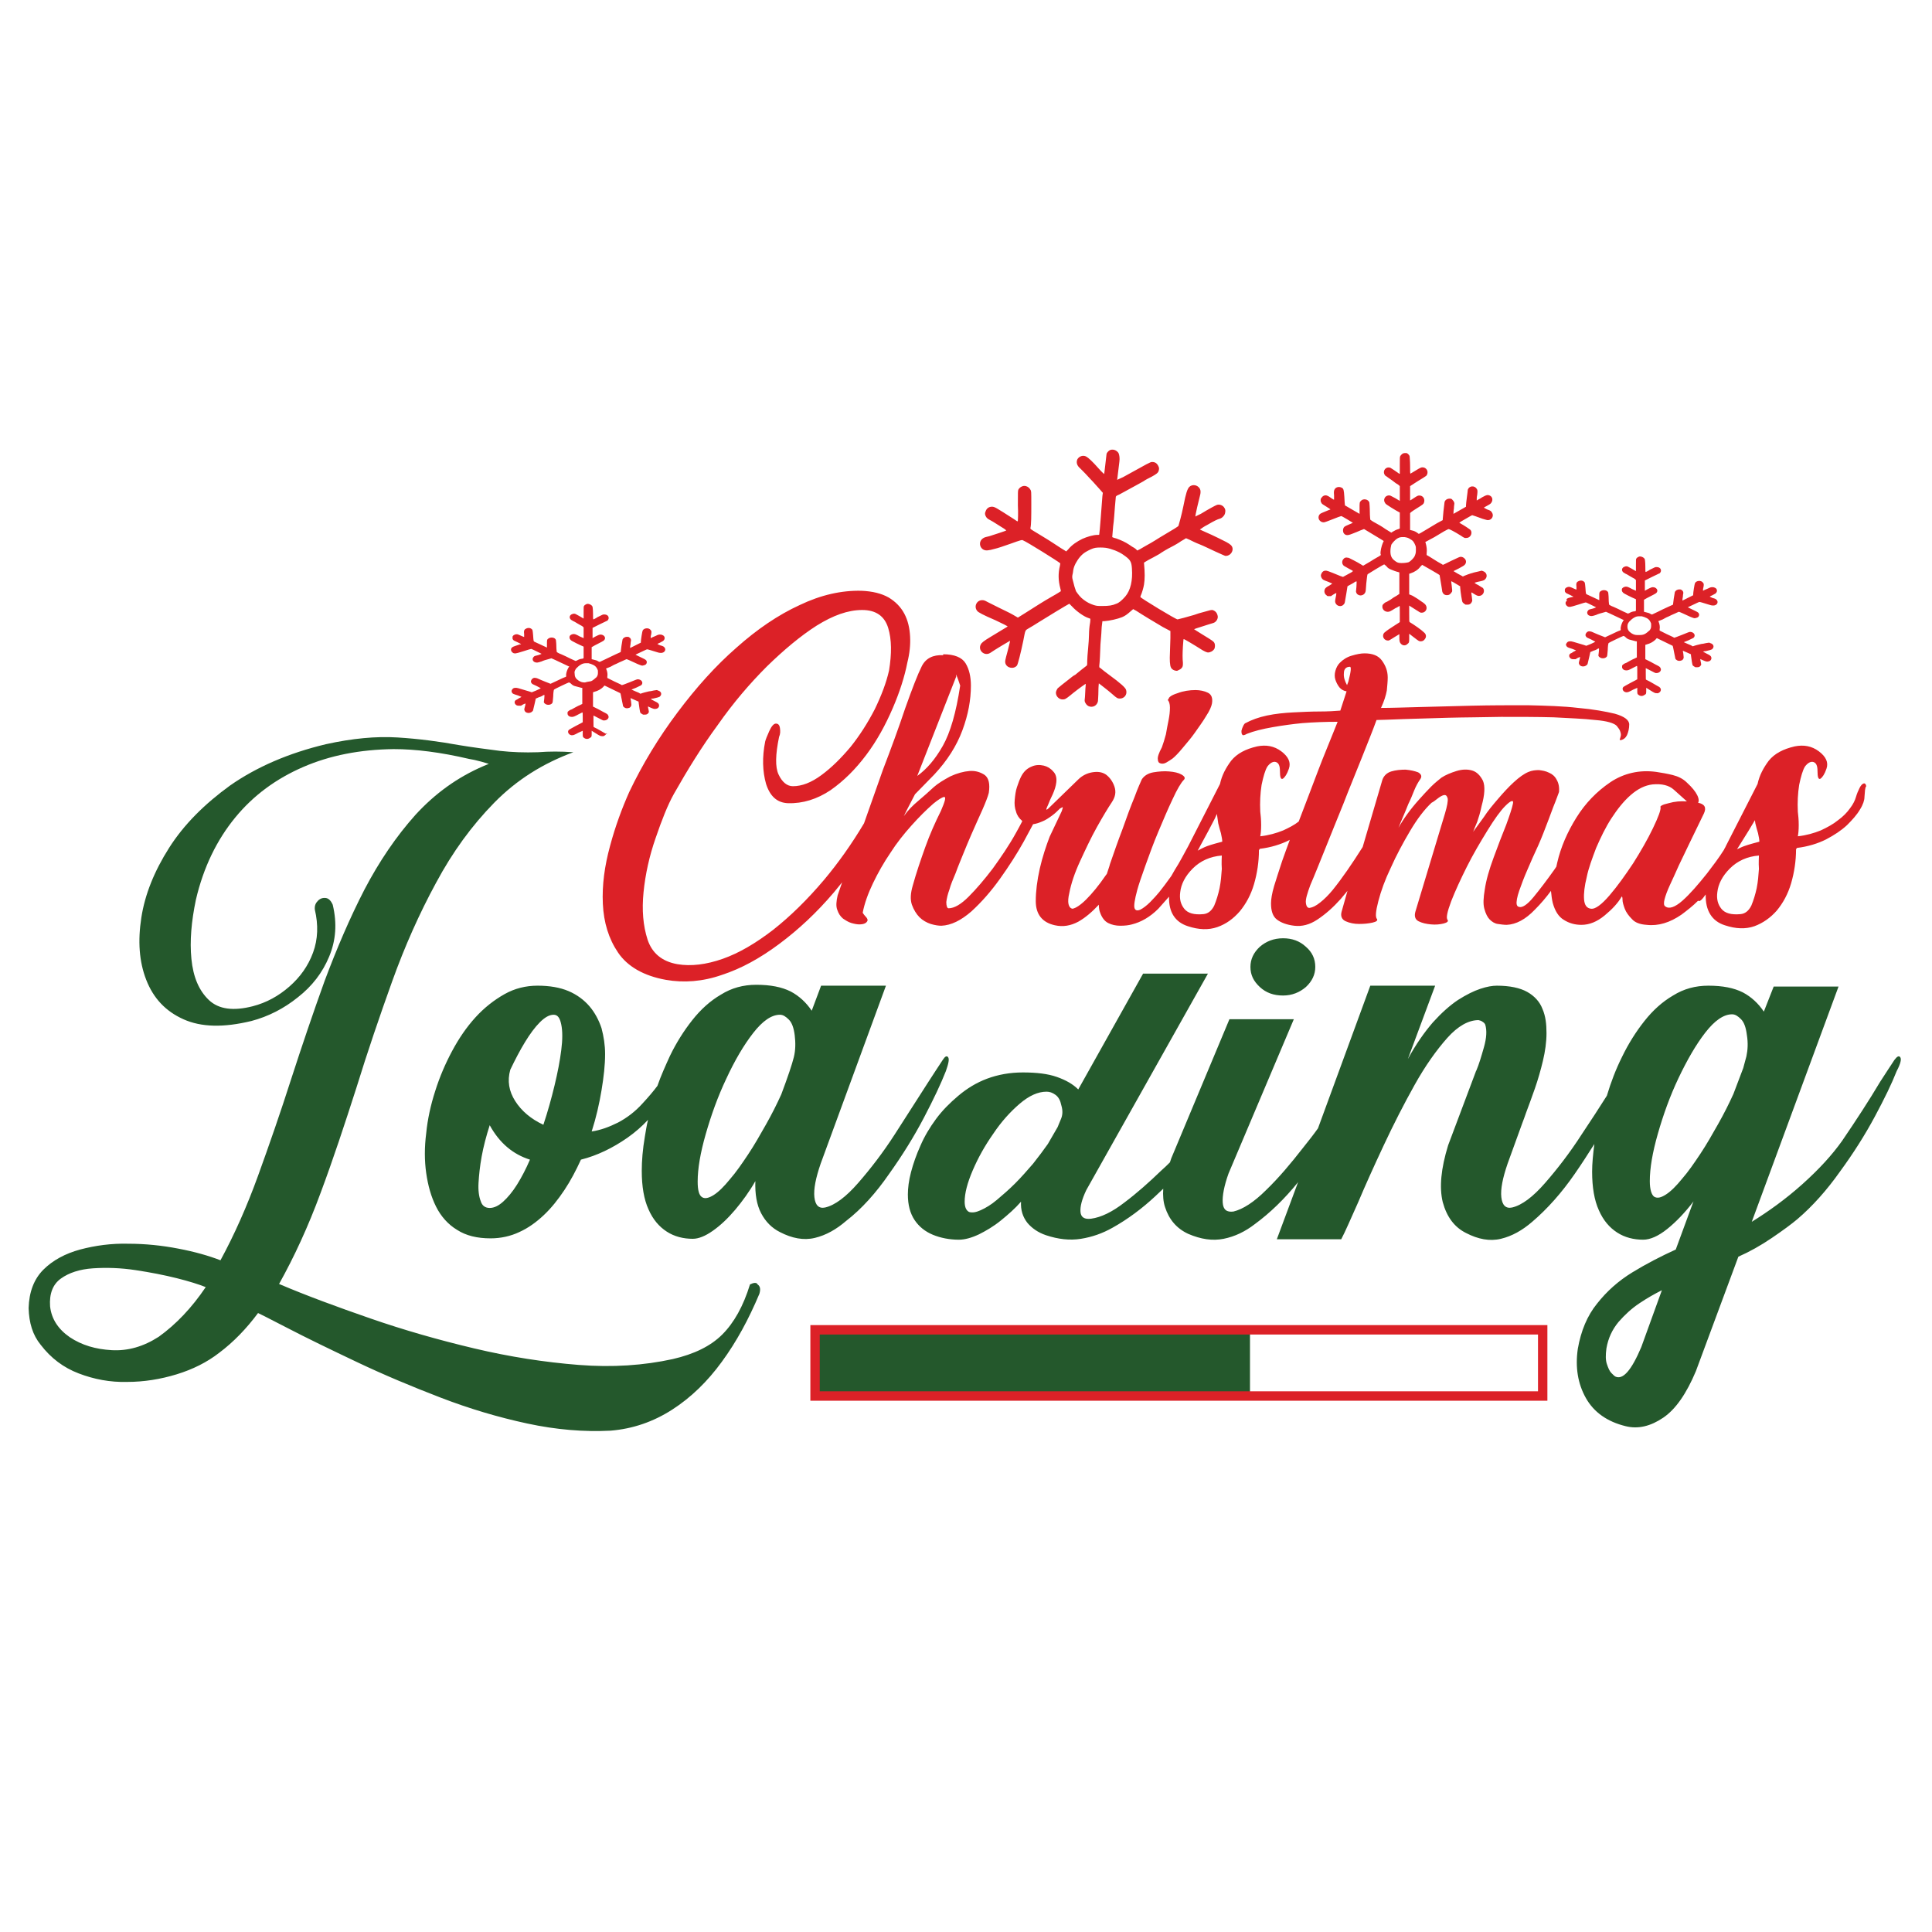 <?xml version="1.0" encoding="utf-8"?>
<!-- Generator: Adobe Illustrator 22.1.0, SVG Export Plug-In . SVG Version: 6.00 Build 0)  -->
<svg version="1.0" id="Layer_1" xmlns="http://www.w3.org/2000/svg" xmlns:xlink="http://www.w3.org/1999/xlink" x="0px" y="0px"
	 viewBox="0 0 432 432" style="enable-background:new 0 0 432 432;" xml:space="preserve">
<style type="text/css">
	.st0{fill:#24582C;}
	.st1{fill:#DC2127;}
</style>
<path class="st0" d="M167.7,287.2c-1.5,4.9-3.6,8.6-6.2,11.2c-2.6,2.6-6.3,4.4-11.1,5.5c-6.4,1.4-13.4,1.9-21,1.3
	c-7.6-0.6-15.4-1.8-23.4-3.7c-8-1.9-15.7-4.1-23.2-6.7c-7.5-2.6-14.3-5.1-20.4-7.7c3.4-6.1,6.5-12.8,9.3-20.4
	c2.8-7.5,5.4-15.4,8-23.5c2.5-8.1,5.2-16,8-23.8c2.8-7.8,6.1-15.2,9.8-22c3.7-6.9,8-12.8,13-17.9c5-5.1,10.9-8.8,17.7-11.3
	c-2.8-0.2-5.4-0.2-7.9,0c-3,0.1-5.8,0-8.5-0.3c-3.1-0.4-6.2-0.8-9.2-1.3c-4.4-0.8-8.9-1.4-13.7-1.7c-4.8-0.3-10.1,0.2-16,1.5
	c-8.4,2-15.5,5.1-21.4,9.2c-5.8,4.2-10.4,8.8-13.7,14c-3.3,5.2-5.4,10.4-6.2,15.6c-0.8,5.2-0.5,9.8,1.1,13.9c1.6,4.1,4.3,7,8.3,8.8
	c4,1.8,9,1.9,15.2,0.4c3.8-1,7.3-2.8,10.4-5.3c3.2-2.5,5.5-5.5,7-9.1c1.5-3.6,1.8-7.4,0.8-11.6c-0.4-0.9-0.9-1.4-1.5-1.5
	c-0.7-0.1-1.3,0.1-1.8,0.6s-0.8,1.1-0.7,2c0.8,3.4,0.7,6.6-0.4,9.6c-1.1,3-2.9,5.5-5.3,7.6c-2.4,2.1-5.1,3.6-8.2,4.4
	c-4.3,1.1-7.6,0.7-9.8-1.4s-3.5-5.1-3.9-9.2c-0.4-4,0-8.4,1-13.2c1.7-7.3,4.7-13.4,8.8-18.4c4.1-5,9.2-8.7,15.2-11.3
	c6-2.6,12.7-3.9,20.2-4c4.9,0,10.5,0.7,16.9,2.2c0.7,0.1,1.6,0.3,2.7,0.6c0.6,0.2,1.1,0.3,1.7,0.5c-0.4,0.2-0.8,0.3-1.2,0.5
	c-5.8,2.5-10.8,6.1-15.2,10.9c-4.3,4.8-8.1,10.4-11.4,16.7c-3.3,6.4-6.2,13.2-8.9,20.4c-2.6,7.2-5.1,14.6-7.5,22
	c-2.4,7.5-4.9,14.7-7.4,21.6c-2.5,6.9-5.3,13.2-8.4,18.9c-2.6-1-5.7-1.9-9.4-2.6c-3.6-0.7-7.4-1.1-11.2-1.1
	c-3.8-0.1-7.4,0.4-10.8,1.3c-3.3,0.9-6.1,2.4-8.2,4.5c-2.1,2.1-3.2,5-3.3,8.6c0.1,3.3,0.9,6,2.7,8.2c2.3,3,5.1,5.1,8.5,6.4
	c3.4,1.3,7,2,10.8,1.9c3.8,0,7.5-0.6,11.1-1.7c3.6-1.1,6.8-2.7,9.5-4.8c3.2-2.4,6.1-5.4,8.7-8.9c1.9,0.9,3.9,2,6.1,3.1
	c4.8,2.5,10.2,5.1,16.1,7.9c5.9,2.8,12.1,5.4,18.6,7.9c6.5,2.5,12.9,4.4,19.4,5.8c6.5,1.4,12.7,1.9,18.6,1.6c5-0.4,9.6-2,13.8-4.7
	c4.2-2.7,7.9-6.3,11.1-10.7c3.3-4.5,6-9.5,8.4-15.2c0.3-1,0.2-1.7-0.4-2.1C169.2,286.7,168.5,286.8,167.7,287.2z M35.5,298.9
	c-3.4,2.2-6.9,3.2-10.5,3s-6.7-1.1-9.4-2.9c-2.6-1.8-4.1-4.1-4.4-6.9c-0.2-2.8,0.6-4.9,2.4-6.2c1.8-1.3,4.2-2.1,7.2-2.3
	c3-0.2,6.2-0.1,9.5,0.4c3.3,0.5,6.4,1.1,9.2,1.8c2.8,0.7,5,1.4,6.5,2C42.9,292.4,39.4,296.1,35.5,298.9z M198.8,262.5
	c3-4.2,5.6-8.4,7.8-12.6c2.2-4.2,3.8-7.6,4.9-10.4c0.6-1.7,0.8-2.7,0.5-3.1c-0.3-0.4-0.7-0.2-1.2,0.6c-0.9,1.4-2,3-3.2,4.9
	c-2.3,3.6-4.8,7.5-7.5,11.7c-2.7,4.2-5.5,7.8-8.2,10.9c-2.7,3.1-5.2,5-7.4,5.5c-1.4,0.3-2.2-0.5-2.4-2.3c-0.2-1.8,0.3-4.3,1.4-7.5
	l14.6-39.8h-14.5l-2.1,5.6c-1.2-1.8-2.8-3.3-4.7-4.3c-2-1-4.5-1.5-7.7-1.5c-2.9,0-5.5,0.7-7.9,2.2c-2.4,1.4-4.5,3.3-6.4,5.7
	c-1.9,2.4-3.6,5.1-5,8c-1,2.2-2,4.4-2.8,6.7c-0.9,1.2-2,2.5-3.3,3.9c-1.7,1.9-3.6,3.3-5.5,4.3c-2,1-3.9,1.7-5.9,2
	c1-3.1,1.7-6.2,2.2-9.2c0.5-3,0.8-5.7,0.8-8.1c0-2-0.3-3.9-0.8-5.8c-0.6-1.8-1.5-3.5-2.7-4.9c-1.2-1.4-2.8-2.6-4.7-3.4
	c-1.9-0.8-4.2-1.2-6.9-1.2c-2.6,0-5.1,0.6-7.4,1.9c-2.3,1.3-4.5,3-6.5,5.2c-2,2.2-3.7,4.7-5.2,7.5c-1.5,2.8-2.8,5.8-3.8,9
	c-1,3.1-1.7,6.3-2,9.4c-0.4,3.1-0.4,6.1,0,8.9c0.4,2.8,1.1,5.3,2.2,7.5c1.1,2.2,2.7,4,4.7,5.2c2,1.3,4.5,1.9,7.5,1.9
	c2.3,0,4.5-0.5,6.4-1.4c2-0.9,3.8-2.2,5.5-3.8c1.7-1.6,3.2-3.5,4.6-5.6c1.4-2.1,2.6-4.4,3.7-6.8c3.6-0.9,7.1-2.6,10.4-4.9
	c1.7-1.2,3.2-2.5,4.6-4c-0.3,1.2-0.5,2.5-0.7,3.7c-0.5,2.9-0.7,5.5-0.7,7.7c0,3.5,0.5,6.4,1.5,8.6c1,2.3,2.4,3.9,4.1,5
	c1.7,1.1,3.7,1.6,5.8,1.6c1.3,0,2.8-0.6,4.5-1.8c1.7-1.2,3.3-2.7,5-4.7c1.6-1.9,3.2-4.1,4.5-6.4c-0.1,2.9,0.3,5.3,1.3,7.2
	c1,1.9,2.4,3.3,4.2,4.2c2.7,1.4,5.3,1.9,7.8,1.3c2.5-0.6,4.8-1.9,7-3.8C192.7,270.3,195.9,266.7,198.8,262.5z M115.6,264.9
	c-1,1.6-2.1,2.9-3.1,3.8c-1,0.9-2,1.4-3,1.4c-1,0-1.7-0.5-2-1.5c-0.4-1-0.6-2.4-0.5-4.1c0.1-1.7,0.3-3.7,0.7-5.9
	c0.4-2.2,1-4.5,1.8-7c2.2,4,5.2,6.5,9,7.7C117.6,261.4,116.6,263.3,115.6,264.9z M125.5,234.8c-0.3,2.4-0.8,5-1.5,7.9
	c-0.7,2.9-1.5,5.8-2.5,8.8c-2.8-1.3-4.9-3.1-6.3-5.3c-1.4-2.2-1.8-4.5-1.1-7c1.1-2.3,2.2-4.4,3.3-6.2c1.1-1.8,2.2-3.3,3.3-4.4
	c1.1-1.1,2.1-1.7,3.1-1.7c0.9,0,1.4,0.7,1.7,2.2C125.8,230.5,125.8,232.5,125.5,234.8z M177.5,236.4c-0.4,1.6-1.3,4.3-2.8,8.3
	c-1,2.2-2.1,4.4-3.4,6.7c-1.3,2.3-2.6,4.6-4,6.7c-1.4,2.1-2.7,4-4.1,5.6c-1.3,1.6-2.5,2.8-3.6,3.5c-1.1,0.7-2,0.9-2.6,0.5
	c-0.7-0.4-1-1.6-1-3.5c0-2.9,0.6-6.4,1.8-10.6c1.2-4.2,2.7-8.4,4.6-12.4c1.9-4.1,3.9-7.5,6-10.2c2.1-2.7,4.1-4.1,6-4.1
	c0.7,0,1.3,0.4,2,1.1c0.7,0.7,1.1,1.9,1.3,3.5S177.9,234.8,177.5,236.4z M279.6,216.2c0-1.7,0.7-3.2,2.1-4.5
	c1.4-1.2,3.1-1.9,5.2-1.9c2,0,3.7,0.6,5.1,1.9c1.4,1.2,2.1,2.7,2.1,4.5c0,1.7-0.7,3.2-2.1,4.5c-1.4,1.2-3.1,1.9-5.1,1.9
	c-2.1,0-3.8-0.6-5.2-1.9C280.3,219.4,279.6,218,279.6,216.2z M424.9,236.4c-0.3-0.4-0.7-0.2-1.3,0.6c-0.9,1.4-2,3-3.2,4.9
	c-2.5,4.2-5.3,8.5-8.5,13.2c-2.2,3.1-5.1,6.3-8.9,9.7c-3.8,3.4-7.6,6.1-11.3,8.4l19.4-52.6H411h-14.2h-0.2l-2.2,5.6
	c-1.2-1.8-2.8-3.3-4.7-4.3c-2-1-4.5-1.5-7.7-1.5c-2.9,0-5.5,0.7-7.9,2.2c-2.4,1.4-4.5,3.3-6.4,5.7c-1.9,2.4-3.6,5.1-5,8
	c-1.4,2.8-2.5,5.7-3.4,8.7c-1.7,2.7-3.6,5.6-5.6,8.6c-2.7,4.2-5.5,7.8-8.2,10.9c-2.7,3.1-5.2,5-7.4,5.5c-1.4,0.3-2.2-0.5-2.4-2.3
	c-0.2-1.8,0.3-4.3,1.4-7.5l3.3-9.1c0.3-0.7,0.5-1.4,0.8-2.2c0.6-1.6,1.3-3.5,2-5.5c0.7-2,1.3-4.1,1.8-6.2s0.8-4.2,0.8-6.2
	s-0.2-3.8-0.9-5.4c-0.6-1.6-1.8-2.9-3.4-3.8c-1.6-0.9-3.9-1.4-6.8-1.4c-1,0-2.2,0.2-3.7,0.7c-1.5,0.5-3.1,1.3-5,2.5
	c-1.8,1.2-3.7,2.9-5.6,5c-1.9,2.2-3.8,4.9-5.6,8.2l6.1-16.4h-14.5l-11.7,31.9c-1,1.4-2.1,2.8-3.3,4.3c-2.8,3.6-5.5,6.8-8.3,9.5
	c-2.7,2.7-5.2,4.3-7.3,4.8c-1.5,0.2-2.3-0.4-2.4-2c-0.1-1.5,0.3-3.7,1.3-6.5l14.6-34.5h-14.4L261.9,259c-0.1,0.3-0.2,0.6-0.3,0.9
	c-0.6,0.6-1.2,1.2-1.9,1.8c-2.8,2.7-5.5,5.1-8.3,7.2c-2.7,2.1-5.2,3.3-7.4,3.6c-1.5,0.2-2.3-0.3-2.4-1.5c-0.1-1.2,0.3-2.8,1.3-4.9
	l27.2-48.4h-14.5l-14.5,25.9c-1.2-1.2-2.8-2.1-4.8-2.8c-2-0.7-4.5-1-7.6-1c-2.9,0-5.6,0.5-8,1.4c-2.4,0.9-4.5,2.2-6.4,3.8
	c-1.9,1.6-3.6,3.3-5,5.2c-1.4,1.9-2.6,3.9-3.5,6c-0.9,2-1.6,4-2.1,5.9c-0.5,1.9-0.7,3.6-0.7,5c0,2.3,0.5,4.2,1.5,5.7
	c1,1.5,2.4,2.6,4.1,3.3c1.7,0.7,3.7,1.1,5.8,1.1c1.3,0,2.8-0.4,4.5-1.2c1.6-0.8,3.3-1.8,4.9-3.1c1.6-1.3,3.2-2.7,4.5-4.2
	c-0.1,1.9,0.4,3.4,1.4,4.7c1,1.2,2.4,2.2,4.2,2.8c2.7,0.9,5.3,1.2,7.8,0.8c2.5-0.4,4.8-1.2,7.1-2.5c3.4-1.9,6.6-4.3,9.5-7
	c0.6-0.6,1.2-1.1,1.8-1.7c-0.1,1.5,0,2.9,0.4,4.1c0.9,2.8,2.6,4.8,5.2,6c2.8,1.2,5.4,1.6,7.9,1.1c2.5-0.5,4.8-1.6,7-3.3
	c3.4-2.5,6.6-5.6,9.6-9.3c0-0.1,0.1-0.1,0.1-0.2l-4.8,12.9h14.4c0.9-1.7,2.1-4.5,3.8-8.3c1.6-3.8,3.5-8,5.7-12.7
	c2.2-4.7,4.5-9.2,6.9-13.5c2.4-4.3,4.9-7.8,7.3-10.5c2.4-2.7,4.8-4,7-4c0.3,0.1,0.5,0.1,0.8,0.3s0.5,0.3,0.7,0.7
	c0.4,1.3,0.3,3-0.3,5.1c-0.6,2.1-1.1,3.8-1.7,5.2c-0.1,0.1-0.1,0.2-0.1,0.2l-6.2,16.5c-1.6,5.2-2,9.4-1.2,12.7
	c0.9,3.3,2.6,5.6,5.2,6.9c2.7,1.4,5.3,1.9,7.8,1.3c2.5-0.6,4.8-1.9,7-3.8c3.4-2.9,6.6-6.5,9.5-10.7c1.6-2.3,3-4.5,4.4-6.7
	c-0.3,2.3-0.5,4.4-0.5,6.2c0,3.5,0.5,6.4,1.5,8.6c1,2.3,2.4,3.9,4.1,5c1.7,1.1,3.7,1.6,5.8,1.6c1.6,0,3.4-0.8,5.4-2.4
	c2-1.6,4-3.7,5.9-6.2l-0.1,0.2l-3.9,10.6c-3.3,1.5-6.6,3.2-9.7,5.1c-3.1,1.9-5.7,4.2-7.9,7c-2.2,2.7-3.6,6.1-4.3,10.1
	c-0.6,4.1,0,7.8,1.8,11c1.8,3.2,4.8,5.3,8.9,6.3c2.8,0.7,5.6,0,8.4-1.9c2.8-1.9,5.2-5.4,7.3-10.4l9.5-25.6c2.5-1.1,5-2.5,7.5-4.2
	c2.5-1.7,4.4-3.1,5.7-4.2c3.4-2.9,6.6-6.5,9.5-10.6c3-4.1,5.6-8.2,7.8-12.3s3.8-7.4,4.9-10.2C425,237.8,425.2,236.8,424.9,236.4z
	 M237.2,250.3c-0.4,0.9-0.6,1.5-0.7,1.7l-2.2,3.8c-1,1.4-2.1,2.9-3.3,4.4c-1.3,1.5-2.6,3-4,4.4c-1.4,1.4-2.8,2.6-4.1,3.7
	c-1.3,1.1-2.5,1.8-3.6,2.3c-1.1,0.5-1.9,0.6-2.6,0.4c-0.6-0.3-1-1-1-2.3c0-1.9,0.6-4.2,1.8-7c1.2-2.8,2.7-5.5,4.6-8.2
	c1.8-2.7,3.8-4.9,5.9-6.7c2.1-1.8,4.1-2.7,6-2.7c0.7,0,1.3,0.2,2,0.7c0.7,0.5,1.1,1.3,1.3,2.3C237.7,248.4,237.6,249.4,237.2,250.3z
	 M367,301.2c-2.2,5.2-4.1,7.4-5.8,6.6c-0.2-0.1-0.5-0.4-0.9-0.8c-0.4-0.4-0.7-1.1-1-2c-0.3-0.9-0.3-2-0.1-3.5
	c0.4-2.3,1.3-4.2,2.7-5.9c1.4-1.6,2.9-3,4.7-4.2c1.8-1.2,3.4-2.1,5-2.9L367,301.2z M390.5,236.2c-0.4,1.4-0.6,2.3-0.7,2.6l-2.2,5.8
	c-1,2.2-2.1,4.4-3.4,6.7c-1.3,2.3-2.6,4.6-4,6.7c-1.4,2.1-2.7,4-4.1,5.6c-1.3,1.6-2.5,2.8-3.6,3.5c-1.1,0.7-1.9,0.9-2.6,0.5
	c-0.6-0.4-1-1.6-1-3.5c0-2.9,0.6-6.4,1.8-10.6c1.2-4.2,2.7-8.4,4.6-12.4s3.9-7.5,6-10.2c2.1-2.7,4.1-4.1,6-4.1c0.7,0,1.3,0.4,2,1.1
	c0.7,0.7,1.1,1.9,1.3,3.5C390.9,233.2,390.8,234.8,390.5,236.2z M182.3,297.4h97.2v14.8h-97.2V297.4z"/>
<path class="st1" d="M261.3,161c0.2-1,0.3-1.9,0.3-2.8c0-0.8-0.2-1.4-0.5-1.7l0.2-0.2c0-0.4,0.7-0.9,2-1.3c1.3-0.5,2.7-0.7,4-0.7
	c1,0,2,0.2,2.8,0.6c0.8,0.4,1.1,1.2,0.9,2.4c-0.1,0.6-0.5,1.6-1.3,2.8c-0.7,1.2-1.6,2.4-2.5,3.7c-0.9,1.3-1.9,2.4-2.8,3.5
	c-0.9,1.1-1.7,1.9-2.2,2.3c-0.4,0.3-0.9,0.6-1.4,0.9c-0.5,0.3-1,0.3-1.3,0.2c-0.4-0.1-0.6-0.4-0.6-0.9c-0.1-0.5,0.2-1.4,0.9-2.7
	c0.3-0.8,0.6-1.8,0.9-2.9C260.9,163,261.1,162,261.3,161z M416.9,178.2c0,0.7-0.3,1.7-1,2.8c-0.7,1.2-1.7,2.3-2.9,3.5
	c-1.3,1.2-2.8,2.2-4.7,3.2c-1.8,0.9-4,1.6-6.5,1.9l-0.2,0.3c0,2.6-0.4,5.2-1.1,7.6c-0.7,2.4-1.8,4.4-3.2,6.1c-1.4,1.6-3.1,2.8-5,3.5
	c-2,0.7-4.2,0.6-6.6-0.2c-2.9-0.9-4.4-3.3-4.3-6.9l-0.6,0.8c-0.5,0.6-0.8,0.8-1.1,0.6c-1.2,1.2-2.5,2.2-3.7,3.1
	c-2.6,1.8-5.2,2.6-7.8,2.3c-1.5-0.1-2.6-0.5-3.3-1.3c-0.7-0.7-1.3-1.5-1.6-2.3s-0.5-1.5-0.5-2c0-0.6-0.1-0.8-0.2-0.7
	c-0.8,1.4-2.1,2.8-3.8,4.2c-1.7,1.4-3.4,2.1-5.2,2.1c-1.5,0-2.8-0.4-3.9-1.1c-1.2-0.7-2-2-2.5-3.8c-0.2-0.8-0.3-1.7-0.4-2.7
	c-1.1,1.5-2.3,2.9-3.6,4.2c-2.1,2.2-4.2,3.3-6.3,3.4c-0.6,0-1.3-0.1-2-0.2s-1.3-0.5-1.8-1c-0.5-0.5-0.9-1.3-1.2-2.4
	c-0.3-1.1-0.2-2.5,0.1-4.3c0.3-2.1,1-4.5,2-7.2c1-2.7,1.9-5.1,2.8-7.3c0.8-2.2,1.3-3.7,1.5-4.7c0.2-0.9-0.4-0.8-1.7,0.5
	c-1.1,1.1-2.4,2.9-4,5.5c-1.6,2.6-3.2,5.3-4.6,8.1c-1.4,2.8-2.6,5.4-3.5,7.7c-0.9,2.4-1.2,3.8-0.8,4.2c0.2,0.3-0.1,0.6-0.9,0.8
	c-0.8,0.2-1.8,0.3-2.8,0.2c-1.1-0.1-2-0.3-2.8-0.7c-0.8-0.4-1-1.2-0.7-2.2l6.6-21.9c0.5-1.7,0.7-2.8,0.6-3.4
	c-0.2-0.6-0.4-0.8-0.9-0.7c-0.4,0.1-0.9,0.4-1.4,0.8c-0.5,0.4-0.9,0.7-1.3,0.9c-1.6,1.5-3.2,3.6-4.8,6.3c-1.6,2.7-3.1,5.5-4.3,8.2
	c-1.3,2.7-2.2,5.2-2.8,7.5c-0.6,2.3-0.7,3.6-0.3,4c0.2,0.3-0.1,0.6-1,0.8c-0.9,0.2-1.9,0.3-3,0.3c-1.1,0-2.1-0.2-3-0.6
	c-0.9-0.4-1.2-1.2-0.9-2.2l1.3-4.6c-0.5,0.6-1,1.2-1.5,1.8c-1.7,1.9-3.4,3.4-5.2,4.6c-1.8,1.2-3.5,1.6-5.2,1.4
	c-1.7-0.2-3-0.7-3.9-1.4c-0.9-0.7-1.3-1.9-1.3-3.6c0-0.9,0.2-2.2,0.7-3.9c0.5-1.6,1.1-3.5,1.8-5.6c0.5-1.5,1.1-3,1.7-4.7
	c-0.1,0-0.1,0.1-0.2,0.1c-1.8,0.9-4,1.6-6.5,1.9l-0.2,0.3c0,2.6-0.4,5.2-1.1,7.6c-0.7,2.4-1.8,4.4-3.2,6.1c-1.4,1.6-3,2.8-5,3.5
	c-2,0.7-4.2,0.6-6.6-0.2c-2.8-0.9-4.3-3.1-4.2-6.6c-0.8,0.9-1.6,1.8-2.4,2.7c-1.9,1.9-3.9,3-5.9,3.5c-0.7,0.2-1.6,0.3-2.6,0.3
	c-1,0-1.9-0.2-2.7-0.6c-0.8-0.4-1.4-1.2-1.8-2.3c-0.2-0.5-0.3-1.1-0.3-1.8c-1.5,1.6-3,2.9-4.6,3.8c-1.7,0.9-3.4,1.2-5.2,0.8
	c-2.8-0.6-4.3-2.4-4.3-5.4c0-2.2,0.3-4.6,0.9-7.3c0.6-2.6,1.4-5,2.2-7.1l2.7-5.7c0.2-0.6,0.3-0.9,0.2-0.9c-0.1,0-0.2,0.1-0.6,0.3
	c-0.5,0.5-1.1,1.1-1.8,1.6c-0.7,0.5-1.4,1-2.2,1.3c-0.7,0.3-1.3,0.5-2,0.6c-0.6,1.1-1.3,2.4-2.1,3.9c-1.5,2.7-3.3,5.5-5.3,8.3
	c-2,2.8-4.1,5.2-6.4,7.3c-2.3,2-4.5,3.1-6.7,3.2c-0.6,0-1.4-0.1-2.4-0.4c-0.9-0.3-1.8-0.8-2.5-1.5c-0.7-0.7-1.3-1.7-1.7-2.8
	c-0.4-1.2-0.3-2.6,0.2-4.3c0.8-2.9,1.8-5.8,2.8-8.6c1-2.8,2.2-5.5,3.5-8.1c0.9-2.1,1.2-3.1,0.7-3.1c-0.5,0.1-1.3,0.6-2.4,1.5
	c-1.6,1.4-3.2,3-4.9,4.9c-1.7,1.9-3.3,3.9-4.7,6.1c-1.5,2.2-2.8,4.5-3.9,6.8c-1.1,2.3-1.9,4.5-2.3,6.6c0.2,0.3,0.4,0.6,0.7,0.9
	c0.3,0.3,0.4,0.6,0.4,0.8c-0.2,0.6-0.8,0.9-1.9,0.9c-0.4,0-1-0.1-1.7-0.3c-0.7-0.2-1.3-0.6-1.9-1c-0.6-0.5-1-1.1-1.3-2
	c-0.3-0.8-0.2-1.9,0.1-3.2c0.2-0.6,0.5-1.5,1-2.9c-0.6,0.7-1.2,1.5-1.8,2.2c-3.9,4.6-8,8.4-12.3,11.6c-4.3,3.2-8.5,5.5-12.8,6.9
	c-4.3,1.5-8.5,1.8-12.5,1.1c-5-0.9-8.6-3-10.7-6.1c-2.1-3.1-3.2-6.7-3.4-10.9c-0.2-4.2,0.4-8.5,1.6-12.9c1.2-4.5,2.7-8.5,4.3-12.1
	c3-6.3,6.6-12.2,10.8-17.8c4.2-5.6,8.5-10.4,13.2-14.5c4.6-4.1,9.3-7.3,14.1-9.5c4.8-2.3,9.4-3.3,13.8-3.2c2.5,0.1,4.5,0.6,6.1,1.5
	c1.5,0.9,2.7,2.1,3.5,3.6c0.8,1.5,1.2,3.2,1.3,5.1c0.1,1.9-0.1,3.8-0.6,5.8c-0.6,3.1-1.7,6.6-3.3,10.3c-1.6,3.7-3.5,7.2-5.9,10.4
	c-2.4,3.2-5,5.8-8,7.9c-3,2-6.2,3-9.5,2.9c-2.4-0.1-4-1.5-4.9-4.3c-0.8-2.8-0.9-6-0.2-9.5c0.1-0.4,0.4-1.2,0.9-2.3
	c0.5-1.1,1-1.7,1.5-1.7c0.5,0,0.8,0.3,0.9,1c0.1,0.7,0.1,1.3-0.2,2c-0.8,3.9-0.9,6.7-0.1,8.4c0.8,1.7,1.9,2.6,3.2,2.6
	c2,0,4.1-0.8,6.4-2.5c2.3-1.7,4.4-3.8,6.5-6.3c2-2.5,3.8-5.3,5.4-8.4c1.5-3.1,2.6-6,3.2-8.7c0.6-3.7,0.6-6.9-0.2-9.5
	c-0.8-2.6-2.7-4-5.8-4c-3.2,0-6.5,1.2-10.2,3.5c-3.6,2.3-7.3,5.4-11.1,9.1c-3.8,3.8-7.5,8.1-11,13.1c-3.6,4.9-6.8,10.1-9.8,15.4
	c-1.4,2.5-2.7,5.8-4.1,9.9c-1.4,4-2.3,8.1-2.7,12.1c-0.4,4-0.1,7.5,0.9,10.6c1,3,3.2,4.9,6.7,5.5c3,0.5,6.4,0.1,10.1-1.2
	c3.7-1.3,7.4-3.5,11.3-6.5c3.8-3,7.6-6.7,11.4-11.2c3.1-3.7,6.1-7.9,8.9-12.6c1.2-3.4,2.6-7.4,4.2-11.9c1.8-4.7,3.5-9.3,5-13.8
	c1.6-4.5,2.8-7.6,3.7-9.4c0.9-1.8,2.5-2.6,4.8-2.5v-0.2c2.5,0,4.2,0.7,5,2c0.8,1.3,1.2,3,1.2,5c0,3.2-0.6,6.5-1.9,10
	c-1.3,3.5-3.4,6.8-6.3,9.9l-4.3,4.4c-0.8,1.6-1.7,3.2-2.5,4.9c0.9-1.3,2-2.4,3.2-3.4c1.2-1,2.3-2,3.5-3.1c0.9-0.8,2.2-1.6,3.7-2.4
	c1.5-0.7,3-1.1,4.3-1.2c1.4-0.1,2.5,0.3,3.4,0.9c0.9,0.7,1.2,2,0.9,4c-0.2,0.8-0.7,2.1-1.4,3.7c-0.7,1.6-1.6,3.5-2.5,5.6
	c-0.6,1.4-1.2,2.8-1.8,4.3c-0.6,1.5-1.2,2.9-1.7,4.3c-0.6,1.4-1.1,2.6-1.4,3.7c-0.4,1.1-0.6,2-0.7,2.8c0,0.9,0.2,1.4,0.5,1.4
	c1.3,0,2.8-0.9,4.5-2.6c1.7-1.7,3.5-3.8,5.4-6.3c1.8-2.5,3.6-5.1,5.2-8c0.5-0.9,1-1.8,1.4-2.6c0,0-0.1,0-0.1-0.1
	c-0.6-0.5-1.1-1.2-1.3-2c-0.3-0.8-0.4-1.7-0.3-2.7s0.2-1.9,0.5-2.8c0.3-0.9,0.6-1.7,0.9-2.3c0.6-1.2,1.4-1.9,2.4-2.3
	c0.9-0.4,1.8-0.4,2.7-0.2c0.8,0.2,1.5,0.6,2.1,1.3c0.6,0.6,0.8,1.4,0.7,2.4c-0.1,0.9-0.4,1.8-0.8,2.7c-0.4,0.8-0.8,1.7-1.1,2.5
	c-0.1,0.2-0.2,0.4-0.3,0.7c-0.1,0.3,0,0.3,0.3,0.1l6.8-6.6c0.8-0.8,1.9-1.4,3.1-1.6c1.2-0.2,2.2-0.1,3.1,0.5
	c0.8,0.6,1.5,1.5,1.9,2.7c0.4,1.2,0.2,2.3-0.6,3.5c-0.8,1.2-1.9,3-3.3,5.5c-1.4,2.5-2.6,5.1-3.8,7.7c-1.2,2.6-2,5-2.4,7.1
	c-0.5,2.1-0.2,3.3,0.7,3.5c0.7-0.1,1.8-0.8,3.1-2.1c1.3-1.3,2.8-3.1,4.3-5.3c0.1-0.1,0.2-0.3,0.3-0.4c0.2-0.7,0.5-1.4,0.7-2.2
	c0.9-2.6,1.8-5.2,2.8-7.8c0.9-2.6,1.8-5,2.7-7.2c0.8-2.2,1.4-3.4,1.6-3.9c0.5-0.8,1.4-1.4,2.6-1.6c1.2-0.2,2.4-0.3,3.5-0.2
	c1.2,0.1,2.1,0.3,2.8,0.7c0.7,0.4,0.9,0.8,0.5,1.2c-0.6,0.6-1.5,2.1-2.5,4.3c-1.1,2.3-2.1,4.7-3.2,7.3c-1.1,2.6-2,5.1-2.9,7.6
	c-0.9,2.5-1.5,4.3-1.8,5.4c-0.6,2.2-0.8,3.6-0.6,4.1c0.2,0.5,0.6,0.6,1.3,0.3c0.6-0.3,1.4-0.9,2.2-1.7c0.8-0.8,1.5-1.6,2-2.2
	c0.8-1,1.7-2.2,2.7-3.6c0.3-0.5,0.5-0.9,0.8-1.4c1.1-1.7,2-3.5,3-5.3l7.1-13.9c0.4-1.9,1.3-3.6,2.5-5.2c1.3-1.6,3.2-2.6,5.8-3.2
	c2-0.4,3.8-0.1,5.4,1.1c1.6,1.2,2.2,2.5,1.7,3.9c-0.4,1.2-0.9,1.9-1.3,2.2c-0.5,0.3-0.7-0.3-0.7-1.7c0-1.2-0.3-1.8-0.9-2
	c-0.6-0.2-1.3,0.2-1.9,1c-0.5,0.8-0.9,2.2-1.3,4.1c-0.3,1.9-0.4,3.9-0.3,6c0.1,0.8,0.2,1.8,0.2,3c0,1.2-0.1,2-0.2,2.5
	c1.9-0.2,3.6-0.7,5.1-1.3c1.3-0.6,2.5-1.2,3.5-2c0.7-1.8,1.4-3.7,2.1-5.5c1.6-4.2,2.9-7.7,4.1-10.6c1.2-2.9,2-5,2.5-6.2
	c-2.7,0-5.4,0.1-7.9,0.3c-2.1,0.2-4.3,0.5-6.6,0.9c-2.3,0.4-4.3,0.9-5.8,1.5c-0.5,0.3-0.9,0.4-1,0.2c-0.2-0.2-0.2-0.5-0.2-0.9
	c0.1-0.4,0.2-0.7,0.4-1.1c0.2-0.4,0.4-0.6,0.5-0.6c1.3-0.7,2.9-1.3,4.8-1.7c1.9-0.4,3.9-0.6,5.9-0.7c2-0.1,3.9-0.2,5.8-0.2
	s3.5-0.1,4.7-0.2l1.4-4.3c-0.6-0.1-1.2-0.4-1.6-0.9c-0.4-0.5-0.7-1.1-0.9-1.7c-0.2-0.6-0.2-1.3,0-2c0.2-0.7,0.5-1.3,1-1.8
	c0.7-0.7,1.6-1.3,2.7-1.6c1-0.3,2-0.5,2.8-0.5c1.8,0,3.1,0.5,3.9,1.6c0.8,1.1,1.3,2.3,1.3,3.8c0,0.8-0.1,1.8-0.2,2.9
	c-0.2,1.1-0.6,2.4-1.3,3.9c2.2,0,5.1-0.1,8.8-0.2c3.6-0.1,7.5-0.2,11.6-0.3c4.1-0.1,8.2-0.1,12.4-0.1c4.2,0.1,7.9,0.2,11.3,0.6
	c3.4,0.3,6.1,0.8,8.2,1.3c2.1,0.6,3.2,1.4,3.2,2.4c0,0.9-0.2,1.7-0.5,2.4c-0.3,0.6-0.8,1-1.4,1.1c-0.2,0-0.3-0.1-0.2-0.2
	c0.1-0.2,0.1-0.4,0.2-0.7c0.1-0.3,0-0.7-0.1-1c-0.1-0.4-0.4-0.8-0.8-1.3c-0.6-0.6-2.2-1.1-4.8-1.3c-2.6-0.3-5.7-0.4-9.3-0.6
	c-3.6-0.1-7.5-0.1-11.7-0.1c-4.2,0.1-8.2,0.1-12,0.2c-3.8,0.1-7.1,0.2-10,0.3c-2.9,0.1-4.9,0.2-5.9,0.2c-0.9,2.5-2.1,5.4-3.4,8.7
	c-1.3,3.3-2.7,6.6-4,10c-1.4,3.4-2.7,6.7-4,9.9c-1.3,3.2-2.4,6-3.4,8.3c-0.7,1.9-1.1,3.2-1,4c0.1,0.8,0.4,1.2,0.9,1.1
	c0.6-0.1,1.3-0.4,2.3-1.2c0.9-0.7,1.9-1.7,2.8-2.8c2.1-2.6,4.3-5.8,6.7-9.6l4.4-15c0.3-0.9,1-1.6,2-1.9c1-0.3,2.1-0.4,3.2-0.4
	c1.1,0.1,2,0.3,2.8,0.6c0.7,0.4,0.9,0.9,0.5,1.5c-0.5,0.7-1,1.6-1.4,2.6c-0.4,1-0.8,2-1.3,3c-0.4,1-0.8,2-1.2,2.9
	c-0.4,0.9-0.7,1.7-1,2.4c0.5-0.9,1.2-2,2-3.1c0.8-1.1,1.7-2.2,2.6-3.2c0.9-1,1.8-2,2.7-2.9c0.9-0.9,1.7-1.5,2.3-2
	c0.9-0.6,2.1-1.1,3.4-1.5c1.3-0.4,2.5-0.4,3.5-0.1c1,0.3,1.8,1.1,2.4,2.3c0.5,1.2,0.4,3.1-0.3,5.6c-0.3,1.5-0.7,2.7-1,3.6
	c-0.4,0.9-0.7,1.7-0.9,2.2c0.6-0.8,1.4-1.9,2.4-3.3c0.9-1.4,2-2.7,3.2-4.1c1.2-1.4,2.3-2.6,3.5-3.7c1.2-1.1,2.3-1.9,3.3-2.3
	c0.7-0.3,1.5-0.4,2.3-0.4c0.8,0.1,1.5,0.2,2.3,0.6c0.7,0.3,1.3,0.8,1.7,1.6c0.4,0.7,0.6,1.6,0.5,2.7c-0.2,0.5-0.6,1.7-1.3,3.4
	c-0.6,1.7-1.4,3.7-2.2,5.8c-0.7,1.8-1.5,3.6-2.4,5.5c-0.8,1.9-1.6,3.6-2.2,5.2c-0.6,1.6-1.1,2.9-1.3,4c-0.2,1.1-0.1,1.7,0.5,1.8
	c0.7,0.2,1.8-0.5,3.2-2.2c1.4-1.7,3-3.8,4.7-6.2c0.1-0.2,0.3-0.4,0.4-0.6c0.1-0.3,0.1-0.6,0.2-0.9c0.8-3.5,2.3-6.9,4.3-10.1
	c2-3.2,4.5-5.8,7.6-7.9c3-2,6.5-2.8,10.2-2.3c1.3,0.2,2.5,0.4,3.7,0.7c1.2,0.3,2.3,0.8,3.2,1.7c1.2,1.1,1.9,2,2.3,2.8
	c0.4,0.8,0.4,1.4,0.2,1.7c1.5,0.3,1.9,1.1,1.3,2.4l-3.2,6.6c-0.8,1.7-1.6,3.3-2.4,5c-0.7,1.6-1.4,3.1-2,4.4c-0.6,1.3-1,2.4-1.2,3.2
	c-0.2,0.8-0.2,1.4,0.2,1.6c0.8,0.6,2.1,0.2,3.8-1.3c1.7-1.5,3.5-3.6,5.5-6.1c1.3-1.7,2.6-3.4,3.8-5.3c0.1-0.3,0.3-0.5,0.4-0.8
	l7.1-13.9c0.4-1.9,1.3-3.6,2.5-5.2c1.3-1.6,3.2-2.6,5.8-3.2c2-0.4,3.8-0.1,5.4,1.1c1.6,1.2,2.2,2.5,1.7,3.9
	c-0.4,1.2-0.9,1.9-1.3,2.2c-0.5,0.3-0.7-0.3-0.7-1.7c0-1.2-0.3-1.8-0.9-2s-1.3,0.2-1.9,1c-0.5,0.8-0.9,2.2-1.3,4.1
	c-0.3,1.9-0.4,3.9-0.3,6c0.1,0.8,0.2,1.8,0.2,3c0,1.2-0.1,2-0.2,2.5c1.9-0.2,3.6-0.7,5.1-1.3c1.5-0.7,2.8-1.4,3.9-2.3
	c1.1-0.8,2-1.7,2.7-2.7c0.7-0.9,1.1-1.8,1.3-2.5c0.2-0.7,0.5-1.4,0.8-2c0.3-0.6,0.6-0.9,0.9-1c0.3-0.1,0.5,0.1,0.6,0.6
	C417,176.1,417,177,416.9,178.2z M301.2,153.2l0.3-0.8c0.6-2.3,0.7-3.4,0.3-3.3c-0.8,0-1.3,0.5-1.3,1.4
	C300.4,151.4,300.7,152.3,301.2,153.2z M205.1,173.5c2.1-1.5,4-3.7,5.7-6.7c1.7-3,3-7.5,3.9-13.5c-0.3-0.9-0.6-1.8-0.9-2.5v0.5
	L205.1,173.5z M273.2,191.3c-2.6,0.2-4.8,1.2-6.5,2.9c-1.7,1.7-2.6,3.5-2.8,5.3c-0.2,1.5,0.1,2.7,0.9,3.7c0.8,1,2.2,1.4,4.3,1.2
	c1-0.1,1.8-0.7,2.4-1.9c0.5-1.2,0.9-2.5,1.2-3.9c0.3-1.5,0.4-2.9,0.5-4.3C273.1,192.8,273.2,191.8,273.2,191.3z M273.3,188.2
	c0-0.4-0.1-1-0.3-1.9c-0.2-0.6-0.4-1.4-0.6-2.2c-0.1-0.7-0.2-1.4-0.3-2.1l-0.5,1.1c-0.8,1.6-1.9,3.6-3.2,6c-0.2,0.4-0.4,0.8-0.6,1.1
	c0.6-0.3,1.3-0.7,2.1-1C271,188.8,272.2,188.5,273.3,188.2z M373.1,179.6c1.4-0.4,2.7-0.5,4.1-0.4c-0.8-0.7-1.8-1.6-2.9-2.6
	c-1.1-1-2.7-1.4-4.8-1.2c-1.7,0.2-3.3,1-4.9,2.4c-1.6,1.4-3,3.2-4.3,5.2c-1.3,2-2.4,4.3-3.4,6.6c-0.9,2.4-1.7,4.5-2.1,6.5
	c-0.5,2-0.7,3.7-0.6,5c0.1,1.3,0.6,2,1.6,2.1c0.9,0.1,2.3-0.9,4.1-3c1.8-2.1,3.5-4.5,5.3-7.2c1.7-2.7,3.2-5.3,4.4-7.8
	c1.2-2.5,1.8-4.1,1.7-4.7C371.1,180.3,371.7,179.9,373.1,179.6z M393.3,191.3c-2.6,0.2-4.8,1.2-6.5,2.9c-1.7,1.7-2.6,3.5-2.8,5.3
	c-0.2,1.5,0.1,2.7,0.9,3.7c0.8,1,2.2,1.4,4.3,1.2c1-0.1,1.8-0.7,2.4-1.9c0.5-1.2,0.9-2.5,1.2-3.9c0.3-1.5,0.4-2.9,0.5-4.3
	C393.2,192.8,393.3,191.8,393.3,191.3z M393.4,188.2c0-0.4-0.1-1-0.3-1.9c-0.2-0.6-0.4-1.4-0.6-2.2c0-0.2-0.1-0.5-0.1-0.7
	c-0.9,1.5-1.9,3.2-3,4.9c-0.3,0.5-0.7,1.1-1,1.6c0.5-0.2,1-0.5,1.6-0.7C391.1,188.8,392.3,188.5,393.4,188.2z M181.2,296.3H346v16.9
	H181.2V296.3z M183.3,311.1h160.6v-12.7H183.3V311.1z M297.5,113.9c0,0-0.4-0.3-0.9-0.6c-0.8-0.5-1-0.6-1.1-0.8
	c-0.1-0.2-0.2-0.3-0.2-0.6s0-0.4,0.2-0.6c0.3-0.5,0.9-0.7,1.4-0.4c0.1,0,0.5,0.3,0.8,0.5s0.6,0.4,0.6,0.3c0,0,0-0.4,0-0.9
	c-0.1-1,0-1.2,0.2-1.5c0.4-0.5,1.1-0.5,1.6-0.2c0.3,0.2,0.4,0.4,0.5,2c0.1,1.9,0.1,2,0.3,2c0.2,0.1,3.1,1.8,3.1,1.8c0,0,0-0.5,0-1.2
	c0-1.3,0-1.4,0.3-1.7c0.5-0.6,1.7-0.4,1.9,0.4c0,0.1,0.1,1,0.1,2c0,1,0.1,1.8,0.1,1.8c0,0,0.5,0.4,1.1,0.7c0.6,0.3,1.6,0.9,2.3,1.4
	l1.3,0.8l0.3-0.2c0.3-0.2,0.9-0.5,1.3-0.6c0.3-0.1,0.3-0.1,0.3-0.3c0-0.1,0-0.9,0-1.8l0-1.6l-0.2-0.1c-0.6-0.3-2.9-1.7-3-1.9
	c-0.3-0.4-0.4-0.8-0.2-1.2c0.2-0.5,0.8-0.7,1.2-0.6c0.1,0,0.6,0.3,1.2,0.6c0.5,0.3,1,0.6,1,0.6c0,0,0-0.7,0-1.7v-1.6l-0.2-0.2
	c-0.1-0.1-0.4-0.3-0.6-0.4c-0.2-0.1-0.5-0.4-0.8-0.6s-0.7-0.5-1-0.7c-0.3-0.2-0.5-0.4-0.6-0.4c-0.6-0.6-0.4-1.5,0.3-1.8
	c0.2-0.1,0.6-0.1,0.8,0c0.2,0.1,1.4,0.9,1.8,1.2c0.1,0.1,0.2,0.2,0.3,0.1c0,0,0-0.9,0-1.9c0-1.3,0-1.9,0.1-2
	c0.1-0.2,0.4-0.5,0.6-0.6c0.2-0.1,0.5-0.1,0.8-0.1c0.3,0.1,0.7,0.5,0.7,0.8c0,0.2,0.1,0.9,0.1,2c0,1.4,0,1.8,0.1,1.8
	c0,0,0.5-0.3,1-0.6c1.3-0.8,1.4-0.8,1.7-0.8c0.6,0,1.1,0.5,1.1,1.1c0,0.3-0.1,0.6-0.3,0.8c-0.1,0.1-0.9,0.6-1.9,1.2l-1.7,1.1l0,0.3
	c0,0.4,0,2.9,0,2.9c0,0,0.4-0.2,0.8-0.5c0.9-0.6,1-0.6,1.3-0.6c0.8,0,1.3,0.8,1,1.6c-0.1,0.3-0.2,0.4-1.5,1.2
	c-1.6,1-1.6,1.1-1.6,1.2c0,0,0,0.9,0,1.9l0,1.8l0.4,0.1c0.5,0.1,0.9,0.3,1.3,0.6c0.2,0.2,0.3,0.2,0.4,0.1c0.1,0,0.7-0.4,1.4-0.8
	s1.8-1.1,2.5-1.5l1.3-0.7l0-0.2c0-0.3,0.3-3.2,0.4-3.8c0.1-0.5,0.6-0.8,1.1-0.8c0.3,0,0.5,0,0.7,0.3c0.2,0.2,0.4,0.5,0.4,0.8
	c0,0.1-0.1,0.6-0.1,1.1c-0.1,0.5-0.1,1-0.1,1.1l0,0.1l1.4-0.8l1.4-0.8l0-0.3c0-0.5,0.4-3.2,0.4-3.5c0.3-0.9,1.5-1,2-0.2
	c0.2,0.3,0.2,0.5,0.1,1.4c-0.1,0.4-0.1,0.8-0.1,1l0,0.2l0.2-0.1c0.1-0.1,0.6-0.3,1-0.6c0.7-0.4,0.8-0.4,1.1-0.5c0.3,0,0.4,0,0.6,0.1
	c0.7,0.3,0.8,1.2,0.2,1.8c-0.1,0.1-0.4,0.3-0.8,0.5c-0.4,0.2-0.7,0.4-0.7,0.4c0,0,0.1,0.1,0.7,0.4c0.9,0.3,0.9,0.4,1.1,0.7
	c0.5,0.7,0,1.7-0.9,1.7c-0.2,0-0.5-0.1-1.2-0.3c-1.1-0.4-2.2-0.8-2.3-0.8c-0.1,0-0.6,0.3-2.5,1.4l-0.4,0.3l0.2,0.1
	c0.9,0.5,2.1,1.3,2.2,1.4c0.5,0.4,0.4,1.3-0.2,1.7c-0.3,0.2-0.6,0.2-0.9,0.2c-0.1,0-0.5-0.2-0.9-0.5c-1.6-1-2.6-1.5-2.8-1.5
	c0,0-0.5,0.2-1,0.5c-0.5,0.3-1.2,0.7-1.5,0.9c-0.3,0.2-1,0.6-1.6,0.9l-1.1,0.6l0.1,0.3c0.2,0.7,0.3,1.5,0.2,2.2c0,0.3,0,0.4,0,0.4
	c0,0,0.9,0.5,1.8,1.1c0.9,0.6,1.8,1,1.8,1.1c0.1,0,0.5-0.2,1.9-0.9c1.7-0.8,1.9-0.9,2.1-0.9c0.3,0,0.6,0.1,0.9,0.4
	c0.4,0.4,0.4,1,0,1.4c-0.2,0.2-0.4,0.3-1.3,0.8l-1.2,0.6l1,0.6c0.6,0.3,1.1,0.6,1.1,0.6c0,0,0.1,0,0.2-0.1c0.2-0.1,1.5-0.6,2-0.7
	c0.2-0.1,0.8-0.2,1.2-0.3l0.8-0.2l0.3,0.1c0.9,0.3,1.1,1.3,0.4,1.9c-0.2,0.2-0.6,0.3-1.6,0.5c-0.3,0.1-0.7,0.2-0.7,0.2
	c0,0,0.3,0.3,0.8,0.5c0.5,0.3,0.9,0.6,1,0.6c0.6,0.5,0.3,1.6-0.5,1.8c-0.4,0.1-0.6,0.1-1.4-0.4c-0.3-0.2-0.6-0.4-0.6-0.3
	c0,0,0,0.4,0.1,0.9l0.1,0.9l-0.1,0.3c-0.2,0.4-0.5,0.6-0.9,0.6c-0.1,0-0.4,0-0.5,0c-0.2-0.1-0.6-0.4-0.7-0.6c-0.1-0.2-0.4-2-0.5-3.2
	l0-0.3l-1-0.6c-0.5-0.3-1-0.6-1-0.5c0,0,0,0.4,0.1,0.9c0.1,1,0.2,1.3,0,1.5c-0.1,0.2-0.4,0.5-0.6,0.6c-0.3,0.1-0.7,0.1-0.9,0
	c-0.3-0.1-0.5-0.4-0.6-0.7c0-0.1-0.1-0.7-0.2-1.3c-0.2-1.3-0.4-2.4-0.4-2.4c0-0.1-3.9-2.3-3.9-2.3c0,0-0.2,0.2-0.4,0.4
	c-0.5,0.7-1.3,1.2-2.2,1.5l-0.3,0.1l0,2.3l0,2.3l0.5,0.2c0.3,0.1,0.7,0.4,0.9,0.5c0.2,0.1,0.8,0.5,1.2,0.8c0.8,0.5,1.1,0.8,1.2,1.1
	c0.3,0.7-0.2,1.5-1,1.5c-0.4,0-0.1,0.1-2.5-1.4l-0.3-0.2l0,1.8c0,1.6,0,1.8,0.1,1.9c1,0.6,2.6,1.7,3.2,2.3c0.5,0.4,0.6,1,0.2,1.5
	c-0.2,0.3-0.5,0.5-0.9,0.5c-0.4,0-0.4,0-1.7-1l-0.9-0.7l0,0.9c0,1,0,1.1-0.4,1.4c-0.4,0.4-1,0.4-1.4,0c-0.3-0.3-0.4-0.5-0.4-1.4
	c0-0.5,0-0.8,0-0.8c0,0-0.5,0.3-1,0.6c-1.3,0.8-1.3,0.9-1.8,0.8c-0.8-0.2-1.1-1.1-0.6-1.7c0.1-0.1,0.7-0.6,1.5-1.1
	c0.8-0.5,1.5-1,1.7-1.1l0.3-0.2V137c0-1.3,0-1.6-0.1-1.5c0,0-0.4,0.3-0.9,0.5c-1.1,0.7-1.3,0.8-1.7,0.8c-0.4,0-0.8-0.2-1-0.5
	c-0.1-0.2-0.2-0.3-0.2-0.6c0-0.3,0-0.4,0.2-0.6c0.2-0.2,0.4-0.4,0.7-0.5c0.1,0,0.5-0.3,0.9-0.5c0.4-0.3,1-0.7,1.4-0.9l0.6-0.4l0-2.4
	l0-2.4l-0.3-0.1c-0.5-0.1-1.2-0.4-1.7-0.6c-0.4-0.2-0.6-0.3-0.9-0.7c-0.3-0.3-0.5-0.4-0.5-0.4c-0.1,0-3.6,2.1-3.7,2.2
	c-0.1,0.1-0.2,1.2-0.3,2.1c-0.1,1.5-0.1,1.8-0.3,2.1c-0.3,0.5-1,0.7-1.5,0.4c-0.2-0.1-0.3-0.2-0.4-0.4l-0.1-0.3l0.1-1.1
	c0-0.6,0.1-1.2,0-1.2c0,0-0.1,0-0.3,0.1c-0.1,0.1-0.6,0.4-1,0.6c-0.4,0.2-0.7,0.4-0.7,0.4c0,0-0.5,3.2-0.6,3.6
	c0,0.1-0.1,0.3-0.2,0.4c-0.5,0.7-1.6,0.5-1.9-0.3c-0.1-0.3-0.1-0.4,0.1-1.4c0.1-0.4,0.1-0.8,0.1-0.8c0,0-0.3,0.1-0.6,0.3l-0.6,0.4
	h-0.4c-0.4,0-0.4,0-0.6-0.2c-0.6-0.4-0.6-1.3-0.1-1.7c0.1-0.1,0.4-0.3,0.8-0.5c0.3-0.2,0.6-0.4,0.6-0.4c0,0-0.4-0.2-0.9-0.4
	c-1.1-0.4-1.3-0.5-1.5-0.9s-0.2-0.6,0-1c0.2-0.4,0.5-0.6,0.9-0.6c0.3,0,0.4,0,3.3,1.2l0.6,0.2l1.1-0.6c0.6-0.3,1.1-0.6,1.1-0.7
	c0.1,0-0.2-0.2-1-0.6c-0.9-0.5-1.1-0.6-1.2-0.8c-0.3-0.4-0.2-1,0.1-1.3c0.2-0.3,0.6-0.4,0.9-0.3c0.3,0,0.4,0.1,1.4,0.6
	c0.6,0.3,1.3,0.7,1.6,0.9l0.5,0.3l1.7-1c0.9-0.6,1.9-1.1,2-1.2c0.3-0.2,0.3-0.2,0.2-0.4c-0.1-0.5,0.2-1.8,0.5-2.5l0.2-0.4l-0.1-0.1
	c-0.1-0.1-0.7-0.4-3.3-2l-1-0.6l-0.8,0.3c-0.4,0.2-1.2,0.5-1.7,0.7c-1,0.4-1.2,0.4-1.6,0.3c-0.4-0.2-0.6-0.5-0.6-1
	c0-0.3,0.1-0.6,0.3-0.8c0.1-0.1,0.5-0.3,1-0.5c0.5-0.2,0.9-0.4,0.9-0.4c0,0-2.4-1.5-2.6-1.5c-0.1,0-0.9,0.3-1.9,0.7
	c-1,0.4-1.8,0.7-2,0.7c-0.3,0-0.6-0.1-0.8-0.3c-0.5-0.4-0.5-1.2,0-1.6c0.1-0.1,0.8-0.4,1.8-0.8C297.3,114,297.5,113.9,297.5,113.9z
	 M310.9,123.3c0,1,0.3,1.6,1,2.1c0.5,0.4,0.8,0.5,1.5,0.5c0.7,0,1.3-0.1,1.6-0.2c0.4-0.2,1.1-0.9,1.3-1.3c0.2-0.5,0.3-0.7,0.3-1.4
	c0-0.6,0-0.7-0.1-1c-0.3-0.7-0.5-1.1-1.1-1.4c-0.4-0.3-0.7-0.4-1.3-0.5c-0.2,0-0.4,0-0.4,0c0,0-0.2,0-0.3,0c-0.4,0-0.8,0.2-1.1,0.4
	c-0.4,0.3-0.9,0.8-1.2,1.3C311,122.3,310.9,122.6,310.9,123.3z M351.5,133.5c0.2,0,0.4-0.1,0.3-0.1c0,0-0.4-0.2-0.8-0.4
	c-0.7-0.3-0.9-0.4-1-0.6c-0.1-0.1-0.1-0.2-0.1-0.4c0-0.2,0-0.3,0.1-0.4c0.2-0.3,0.8-0.5,1.2-0.3c0.1,0,0.4,0.2,0.7,0.3
	c0.3,0.1,0.6,0.3,0.6,0.2s0-0.3,0-0.6c-0.1-0.7,0-0.9,0.2-1.1c0.4-0.3,1-0.4,1.4-0.1c0.3,0.2,0.3,0.3,0.4,1.4
	c0.1,1.4,0.1,1.4,0.3,1.5c0.2,0.1,2.8,1.3,2.8,1.3c0,0,0-0.4,0-0.8c0-0.9,0-1,0.3-1.2c0.5-0.4,1.5-0.3,1.7,0.3
	c0,0.1,0.1,0.7,0.1,1.4c0,0.7,0.1,1.3,0.1,1.3c0,0,0.4,0.3,1,0.5c0.5,0.2,1.5,0.7,2.1,1l1.1,0.5l0.3-0.1c0.3-0.2,0.8-0.4,1.2-0.4
	c0.3-0.1,0.3-0.1,0.3-0.2c0-0.1,0-0.7,0-1.3l0-1.2l-0.2-0.1c-0.5-0.2-2.6-1.2-2.7-1.4c-0.3-0.3-0.3-0.6-0.2-0.9
	c0.2-0.3,0.7-0.5,1.1-0.4c0.1,0,0.6,0.2,1.1,0.5c0.5,0.2,0.9,0.4,0.9,0.4s0-0.5,0-1.2v-1.2l-0.2-0.2c-0.1-0.1-0.3-0.2-0.5-0.3
	c-0.2-0.1-0.5-0.3-0.7-0.4c-0.2-0.1-0.6-0.4-0.9-0.5c-0.2-0.1-0.5-0.3-0.5-0.3c-0.5-0.4-0.4-1.1,0.3-1.3c0.2-0.1,0.5-0.1,0.7,0
	c0.2,0.1,1.3,0.7,1.6,0.9c0.1,0.1,0.2,0.1,0.2,0.1c0,0,0-0.6,0-1.4c0-0.9,0-1.4,0.1-1.4c0.1-0.2,0.3-0.3,0.5-0.4
	c0.2-0.1,0.4-0.1,0.7,0c0.3,0.1,0.6,0.3,0.7,0.6c0,0.1,0.1,0.6,0.1,1.5c0,1,0,1.3,0.1,1.3c0,0,0.5-0.2,0.9-0.5
	c1.2-0.6,1.2-0.6,1.5-0.6c0.6,0,1,0.3,1,0.8c0,0.2-0.1,0.4-0.3,0.6c-0.1,0-0.8,0.4-1.7,0.8l-1.6,0.8l0,0.2c0,0.3,0,2.1,0,2.1
	c0,0,0.3-0.2,0.7-0.4c0.8-0.4,0.9-0.4,1.1-0.4c0.7,0,1.2,0.6,0.9,1.1c-0.1,0.2-0.2,0.3-1.4,0.9c-1.4,0.7-1.4,0.8-1.5,0.8
	c0,0,0,0.7,0,1.4l0,1.3l0.4,0.1c0.5,0.1,0.8,0.2,1.1,0.4c0.2,0.1,0.2,0.1,0.3,0.1c0.1,0,0.6-0.3,1.3-0.6c0.6-0.3,1.6-0.8,2.3-1.1
	l1.1-0.5l0-0.1c0-0.2,0.3-2.3,0.4-2.7c0.1-0.3,0.5-0.6,1-0.6c0.3,0,0.4,0,0.6,0.2c0.2,0.1,0.3,0.4,0.3,0.6c0,0.1-0.1,0.4-0.1,0.8
	c-0.1,0.4-0.1,0.7-0.1,0.8l0,0.1l1.2-0.6l1.2-0.6l0-0.2c0-0.4,0.3-2.3,0.4-2.5c0.3-0.6,1.4-0.7,1.8-0.1c0.2,0.2,0.2,0.4,0.1,1
	c-0.1,0.3-0.1,0.6-0.1,0.7l0,0.1l0.2-0.1c0.1-0.1,0.5-0.2,0.9-0.4c0.6-0.3,0.7-0.3,1-0.3c0.2,0,0.3,0,0.5,0.1
	c0.6,0.2,0.7,0.9,0.2,1.3c-0.1,0.1-0.4,0.2-0.7,0.4c-0.3,0.1-0.6,0.3-0.6,0.3c0,0,0.1,0.1,0.6,0.3c0.8,0.2,0.8,0.3,1,0.5
	c0.4,0.5,0,1.2-0.8,1.2c-0.2,0-0.4,0-1-0.2c-1-0.3-1.9-0.6-2.1-0.6c-0.1,0-0.5,0.2-2.2,1l-0.4,0.2l0.2,0.1c0.8,0.4,1.9,0.9,2,1
	c0.5,0.3,0.4,1-0.1,1.2c-0.3,0.1-0.6,0.2-0.8,0.1c-0.1,0-0.5-0.2-0.8-0.3c-1.5-0.7-2.4-1.1-2.5-1.1c0,0-0.5,0.2-0.9,0.4
	c-0.5,0.2-1.1,0.5-1.3,0.6c-0.3,0.1-0.9,0.4-1.4,0.7l-1,0.4l0.1,0.2c0.2,0.5,0.3,1.1,0.2,1.6c0,0.2,0,0.3,0,0.3c0,0,0.8,0.4,1.6,0.8
	c0.8,0.4,1.6,0.7,1.6,0.8c0.1,0,0.5-0.1,1.7-0.6c1.5-0.6,1.7-0.7,1.9-0.7c0.3,0,0.6,0.1,0.8,0.3c0.3,0.3,0.3,0.7,0,1
	c-0.1,0.1-0.4,0.2-1.2,0.6l-1,0.4l0.9,0.4c0.5,0.2,1,0.4,1,0.5c0,0,0.1,0,0.2,0c0.2-0.1,1.3-0.4,1.8-0.5c0.2,0,0.7-0.1,1.1-0.2
	l0.7-0.1l0.2,0.1c0.8,0.2,1,0.9,0.4,1.4c-0.2,0.1-0.5,0.2-1.4,0.4c-0.3,0-0.6,0.1-0.6,0.1s0.3,0.2,0.7,0.4c0.4,0.2,0.8,0.4,0.9,0.5
	c0.5,0.4,0.3,1.2-0.4,1.3c-0.4,0.1-0.6,0-1.3-0.3c-0.3-0.1-0.5-0.3-0.5-0.2c0,0,0,0.3,0.1,0.6l0.1,0.6l-0.1,0.2
	c-0.2,0.3-0.4,0.4-0.8,0.4c-0.1,0-0.3,0-0.4,0c-0.2-0.1-0.5-0.3-0.6-0.4c-0.1-0.1-0.3-1.5-0.4-2.3l0-0.2l-0.9-0.4
	c-0.5-0.2-0.9-0.4-0.9-0.4c0,0,0,0.3,0.1,0.7c0.1,0.8,0.1,0.9,0,1.1c-0.1,0.2-0.3,0.4-0.5,0.4c-0.2,0.1-0.6,0.1-0.8,0
	c-0.2-0.1-0.5-0.3-0.5-0.5c0-0.1-0.1-0.5-0.2-1c-0.2-0.9-0.3-1.7-0.4-1.8c0,0-3.5-1.7-3.5-1.7c0,0-0.2,0.1-0.3,0.3
	c-0.5,0.5-1.2,0.9-2,1.1l-0.3,0.1l0,1.6l0,1.6l0.4,0.2c0.2,0.1,0.6,0.3,0.8,0.4c0.2,0.1,0.7,0.4,1.1,0.6c0.8,0.4,1,0.5,1.1,0.8
	c0.3,0.5-0.2,1.1-0.9,1.1c-0.3,0-0.1,0.1-2.2-1l-0.2-0.1l0,1.3c0,1.2,0,1.3,0.1,1.3c0.9,0.4,2.3,1.3,2.9,1.6
	c0.4,0.3,0.5,0.7,0.2,1.1c-0.2,0.2-0.5,0.4-0.8,0.3c-0.3,0-0.4,0-1.5-0.7l-0.8-0.5l0,0.6c0,0.7,0,0.8-0.4,1c-0.4,0.3-0.9,0.3-1.3,0
	c-0.3-0.2-0.3-0.3-0.3-1c0-0.4,0-0.6,0-0.6c0,0-0.4,0.2-0.9,0.4c-1.1,0.6-1.2,0.6-1.6,0.6c-0.7-0.1-1-0.8-0.6-1.2
	c0.1-0.1,0.7-0.4,1.4-0.8c0.7-0.4,1.4-0.7,1.5-0.8l0.2-0.1V150c0-0.9,0-1.1-0.1-1.1c0,0-0.4,0.2-0.8,0.4c-0.9,0.5-1.2,0.6-1.5,0.6
	c-0.4,0-0.7-0.1-0.9-0.4c-0.1-0.2-0.1-0.2-0.1-0.4c0-0.2,0-0.3,0.1-0.4c0.2-0.2,0.4-0.3,0.6-0.4c0.1,0,0.5-0.2,0.8-0.4
	c0.4-0.2,0.9-0.5,1.2-0.6l0.6-0.3l0-1.8l0-1.8l-0.2,0c-0.4-0.1-1.1-0.3-1.5-0.4c-0.3-0.1-0.5-0.2-0.8-0.5c-0.2-0.2-0.4-0.3-0.5-0.3
	c-0.1,0-3.3,1.5-3.3,1.6c-0.1,0-0.2,0.9-0.2,1.5c-0.1,1.1-0.1,1.3-0.2,1.5c-0.3,0.4-0.9,0.5-1.4,0.3c-0.2-0.1-0.3-0.2-0.4-0.3
	l-0.1-0.2l0.1-0.8c0-0.4,0.1-0.8,0-0.8s-0.1,0-0.3,0.1c-0.1,0.1-0.5,0.3-0.9,0.4c-0.4,0.2-0.7,0.3-0.7,0.3c0,0-0.5,2.3-0.6,2.6
	c0,0.1-0.1,0.2-0.2,0.3c-0.5,0.5-1.5,0.4-1.7-0.2c-0.1-0.2-0.1-0.3,0.1-1c0.1-0.3,0.1-0.6,0.1-0.6c0,0-0.3,0.1-0.5,0.2l-0.5,0.3
	h-0.4c-0.3,0-0.4,0-0.6-0.1c-0.5-0.3-0.6-0.9-0.1-1.2c0.1,0,0.4-0.2,0.7-0.4c0.3-0.1,0.5-0.3,0.5-0.3c0,0-0.4-0.1-0.8-0.3
	c-1-0.3-1.2-0.4-1.3-0.6c-0.2-0.3-0.2-0.4,0-0.7c0.2-0.3,0.4-0.4,0.8-0.4c0.3,0,0.4,0,3,0.8l0.6,0.2l1-0.4c0.5-0.2,1-0.5,1-0.5
	c0.1,0-0.2-0.1-0.9-0.5c-0.8-0.4-1-0.4-1.1-0.6c-0.3-0.3-0.2-0.7,0.1-1c0.2-0.2,0.5-0.3,0.8-0.2c0.2,0,0.4,0.1,1.3,0.5
	c0.5,0.2,1.2,0.5,1.5,0.6l0.5,0.2l1.5-0.7c0.8-0.4,1.7-0.8,1.8-0.8c0.2-0.1,0.2-0.1,0.2-0.3c-0.1-0.4,0.2-1.3,0.5-1.8l0.2-0.3
	l-0.1,0c-0.1,0-0.6-0.3-3-1.4l-0.9-0.4l-0.7,0.2c-0.4,0.1-1.1,0.3-1.5,0.5c-0.9,0.3-1.1,0.3-1.4,0.2c-0.4-0.1-0.6-0.4-0.6-0.7
	c0-0.2,0.1-0.4,0.3-0.6c0.1-0.1,0.4-0.2,0.9-0.3c0.4-0.1,0.8-0.3,0.8-0.3c0,0-2.2-1.1-2.3-1.1c-0.1,0-0.8,0.2-1.7,0.5
	c-0.9,0.3-1.7,0.5-1.8,0.5c-0.3,0-0.5,0-0.7-0.2c-0.4-0.3-0.5-0.9,0-1.2C350,133.9,350.6,133.7,351.5,133.5z M363.9,140.1
	c0,0.7,0.3,1.1,0.9,1.5c0.5,0.3,0.8,0.4,1.4,0.4c0.6,0,1.1,0,1.5-0.2c0.3-0.1,1-0.7,1.2-0.9c0.2-0.3,0.3-0.5,0.3-1
	c0-0.5,0-0.5-0.1-0.7c-0.2-0.5-0.5-0.8-0.9-1c-0.4-0.2-0.7-0.3-1.1-0.4c-0.2,0-0.4,0-0.4,0c0,0-0.1,0-0.3,0c-0.3,0-0.7,0.1-1,0.3
	c-0.4,0.2-0.8,0.6-1.1,0.9C364,139.4,363.9,139.6,363.9,140.1z M135.4,164.3c-0.2,0.2-0.5,0.4-0.8,0.3c-0.3,0-0.4,0-1.5-0.7
	l-0.8-0.5l0,0.6c0,0.7,0,0.8-0.4,1c-0.4,0.3-0.9,0.3-1.3,0c-0.3-0.2-0.3-0.3-0.3-1c0-0.4,0-0.6,0-0.6c0,0-0.4,0.2-0.9,0.4
	c-1.1,0.6-1.2,0.6-1.6,0.6c-0.7-0.1-1-0.8-0.6-1.2c0.1-0.1,0.7-0.4,1.4-0.8c0.7-0.4,1.4-0.7,1.5-0.8l0.2-0.1v-1.1
	c0-0.9,0-1.1-0.1-1.1c0,0-0.4,0.2-0.8,0.4c-0.9,0.5-1.2,0.6-1.5,0.6c-0.4,0-0.7-0.1-0.9-0.4c-0.1-0.2-0.1-0.2-0.1-0.4
	c0-0.2,0-0.3,0.1-0.4c0.2-0.2,0.4-0.3,0.6-0.4c0.1,0,0.5-0.2,0.8-0.4c0.4-0.2,0.9-0.5,1.2-0.6l0.6-0.3l0-1.8l0-1.8l-0.2,0
	c-0.4-0.1-1.1-0.3-1.5-0.4c-0.3-0.1-0.5-0.2-0.8-0.5c-0.2-0.2-0.4-0.3-0.5-0.3c-0.1,0-3.3,1.5-3.3,1.6c-0.1,0-0.2,0.9-0.2,1.5
	c-0.1,1.1-0.1,1.3-0.2,1.5c-0.3,0.4-0.9,0.5-1.4,0.3c-0.2-0.1-0.3-0.2-0.4-0.3l-0.1-0.2l0.1-0.8c0-0.4,0.1-0.8,0-0.8s-0.1,0-0.3,0.1
	c-0.1,0.1-0.5,0.3-0.9,0.4c-0.4,0.2-0.7,0.3-0.7,0.3c0,0-0.5,2.3-0.6,2.6c0,0.1-0.1,0.2-0.2,0.3c-0.5,0.5-1.5,0.4-1.7-0.2
	c-0.1-0.2-0.1-0.3,0.1-1c0.1-0.3,0.1-0.6,0.1-0.6c0,0-0.3,0.1-0.5,0.2l-0.5,0.3h-0.4c-0.3,0-0.4,0-0.6-0.1c-0.5-0.3-0.6-0.9-0.1-1.2
	c0.1,0,0.4-0.2,0.7-0.4c0.3-0.1,0.5-0.3,0.5-0.3c0,0-0.4-0.1-0.8-0.3c-1-0.3-1.2-0.4-1.3-0.6s-0.2-0.4,0-0.7
	c0.2-0.3,0.4-0.4,0.8-0.4c0.3,0,0.4,0,3,0.8l0.6,0.2l1-0.4c0.5-0.2,1-0.5,1-0.5c0.1,0-0.2-0.1-0.9-0.5c-0.8-0.4-1-0.4-1.1-0.6
	c-0.3-0.3-0.2-0.7,0.1-1c0.2-0.2,0.5-0.3,0.8-0.2c0.2,0,0.4,0.1,1.3,0.5c0.5,0.2,1.2,0.5,1.5,0.6l0.5,0.2l1.5-0.7
	c0.8-0.4,1.7-0.8,1.8-0.8c0.2-0.1,0.2-0.1,0.2-0.3c-0.1-0.4,0.2-1.3,0.5-1.8l0.2-0.3l-0.1,0c-0.1,0-0.6-0.3-3-1.4l-0.9-0.4l-0.7,0.2
	c-0.4,0.1-1.1,0.3-1.5,0.5c-0.9,0.3-1.1,0.3-1.4,0.2c-0.4-0.1-0.6-0.4-0.6-0.7c0-0.2,0.1-0.4,0.3-0.6c0.1-0.1,0.4-0.2,0.9-0.3
	c0.4-0.1,0.8-0.3,0.8-0.3c0,0-2.2-1.1-2.3-1.1c-0.1,0-0.8,0.2-1.7,0.5c-0.9,0.3-1.7,0.5-1.8,0.5c-0.3,0-0.5,0-0.7-0.2
	c-0.4-0.3-0.5-0.9,0-1.2c0.1-0.1,0.7-0.3,1.6-0.6c0.2,0,0.4-0.1,0.3-0.1c0,0-0.4-0.2-0.8-0.4c-0.7-0.3-0.9-0.4-1-0.6
	c-0.1-0.1-0.1-0.2-0.1-0.4c0-0.2,0-0.3,0.1-0.4c0.2-0.3,0.8-0.5,1.2-0.3c0.1,0,0.4,0.2,0.7,0.3c0.3,0.1,0.6,0.3,0.6,0.2s0-0.3,0-0.6
	c-0.1-0.7,0-0.9,0.2-1.1c0.4-0.3,1-0.4,1.4-0.1c0.3,0.2,0.3,0.3,0.4,1.4c0.1,1.4,0.1,1.4,0.3,1.5c0.2,0.1,2.8,1.3,2.8,1.3
	c0,0,0-0.4,0-0.8c0-0.9,0-1,0.3-1.2c0.5-0.4,1.5-0.3,1.7,0.3c0,0.1,0.1,0.7,0.1,1.4c0,0.7,0.1,1.3,0.1,1.3c0,0,0.4,0.3,1,0.5
	c0.5,0.2,1.5,0.7,2.1,1l1.1,0.5l0.3-0.1c0.3-0.2,0.8-0.4,1.2-0.4c0.3-0.1,0.3-0.1,0.3-0.2c0-0.1,0-0.7,0-1.3l0-1.2l-0.2-0.1
	c-0.5-0.2-2.6-1.2-2.7-1.4c-0.3-0.3-0.3-0.6-0.2-0.9c0.2-0.3,0.7-0.5,1.1-0.4c0.1,0,0.6,0.2,1.1,0.5c0.5,0.2,0.9,0.4,0.9,0.4
	c0,0,0-0.5,0-1.2v-1.2l-0.2-0.2c-0.1-0.1-0.3-0.2-0.5-0.3c-0.2-0.1-0.5-0.3-0.7-0.4c-0.2-0.1-0.6-0.4-0.9-0.5
	c-0.2-0.1-0.5-0.3-0.5-0.3c-0.5-0.4-0.4-1.1,0.3-1.3c0.2-0.1,0.5-0.1,0.7,0c0.2,0.1,1.3,0.7,1.6,0.9c0.1,0.1,0.2,0.1,0.2,0.1
	c0,0,0-0.6,0-1.4c0-0.9,0-1.4,0.1-1.4c0.1-0.2,0.3-0.3,0.5-0.4c0.2-0.1,0.4-0.1,0.7,0c0.3,0.1,0.6,0.3,0.7,0.6
	c0,0.1,0.1,0.6,0.1,1.5c0,1,0,1.3,0.1,1.3c0,0,0.5-0.2,0.9-0.5c1.2-0.6,1.2-0.6,1.5-0.6c0.6,0,1,0.3,1,0.8c0,0.2-0.1,0.4-0.3,0.6
	c-0.1,0-0.8,0.4-1.7,0.8l-1.6,0.8l0,0.2c0,0.3,0,2.1,0,2.1c0,0,0.3-0.2,0.7-0.4c0.8-0.4,0.9-0.4,1.1-0.4c0.7,0,1.2,0.6,0.9,1.1
	c-0.1,0.2-0.2,0.3-1.4,0.9c-1.4,0.7-1.4,0.8-1.5,0.8c0,0,0,0.7,0,1.4l0,1.3l0.4,0.1c0.5,0.1,0.8,0.2,1.1,0.4
	c0.2,0.1,0.2,0.1,0.3,0.1c0.1,0,0.6-0.3,1.3-0.6s1.6-0.8,2.3-1.1l1.1-0.5l0-0.1c0-0.2,0.3-2.3,0.4-2.7c0.1-0.3,0.5-0.6,1-0.6
	c0.3,0,0.4,0,0.6,0.2c0.2,0.1,0.3,0.4,0.3,0.6c0,0.1-0.1,0.4-0.1,0.8c-0.1,0.4-0.1,0.7-0.1,0.8l0,0.1l1.2-0.6l1.2-0.6l0-0.2
	c0-0.4,0.3-2.3,0.4-2.5c0.3-0.6,1.4-0.7,1.8-0.1c0.2,0.2,0.2,0.4,0.1,1c-0.1,0.3-0.1,0.6-0.1,0.7l0,0.1l0.2-0.1
	c0.1-0.1,0.5-0.2,0.9-0.4c0.6-0.3,0.7-0.3,1-0.3c0.2,0,0.3,0,0.5,0.1c0.6,0.2,0.7,0.9,0.2,1.3c-0.1,0.1-0.4,0.2-0.7,0.4
	c-0.3,0.1-0.6,0.3-0.6,0.3c0,0,0.1,0.1,0.6,0.3c0.8,0.2,0.8,0.3,1,0.5c0.4,0.5,0,1.2-0.8,1.2c-0.2,0-0.4,0-1-0.2
	c-1-0.3-1.9-0.6-2.1-0.6c-0.1,0-0.5,0.2-2.2,1l-0.4,0.2l0.2,0.1c0.8,0.4,1.9,0.9,2,1c0.5,0.3,0.4,1-0.1,1.2
	c-0.3,0.1-0.6,0.2-0.8,0.1c-0.1,0-0.5-0.2-0.8-0.3c-1.5-0.7-2.4-1.1-2.5-1.1c0,0-0.5,0.2-0.9,0.4c-0.5,0.2-1.1,0.5-1.3,0.6
	c-0.3,0.1-0.9,0.4-1.4,0.7l-1,0.4l0.1,0.2c0.2,0.5,0.3,1.1,0.2,1.6c0,0.2,0,0.3,0,0.3c0,0,0.8,0.4,1.6,0.8c0.8,0.4,1.6,0.7,1.6,0.8
	c0.1,0,0.5-0.1,1.7-0.6c1.5-0.6,1.7-0.7,1.9-0.7c0.3,0,0.6,0.1,0.8,0.3c0.3,0.3,0.3,0.7,0,1c-0.1,0.1-0.4,0.2-1.2,0.6l-1,0.4
	l0.9,0.4c0.5,0.2,1,0.4,1,0.5c0,0,0.1,0,0.2,0c0.2-0.1,1.3-0.4,1.8-0.5c0.2,0,0.7-0.1,1.1-0.2l0.7-0.1l0.2,0.1
	c0.8,0.2,1,0.9,0.4,1.4c-0.2,0.1-0.5,0.2-1.4,0.4c-0.3,0-0.6,0.1-0.6,0.1s0.3,0.2,0.7,0.4c0.4,0.2,0.8,0.4,0.9,0.5
	c0.5,0.4,0.3,1.2-0.4,1.3c-0.4,0.1-0.6,0-1.3-0.3c-0.3-0.1-0.5-0.3-0.5-0.2c0,0,0,0.3,0.1,0.6l0.1,0.6l-0.1,0.2
	c-0.2,0.3-0.4,0.4-0.8,0.4c-0.1,0-0.3,0-0.4,0c-0.2-0.1-0.5-0.3-0.6-0.4c-0.1-0.1-0.3-1.5-0.4-2.3l0-0.2l-0.9-0.4
	c-0.5-0.2-0.9-0.4-0.9-0.4c0,0,0,0.3,0.1,0.7c0.1,0.8,0.1,0.9,0,1.1c-0.1,0.2-0.3,0.4-0.5,0.4c-0.2,0.1-0.6,0.1-0.8,0
	c-0.2-0.1-0.5-0.3-0.5-0.5c0-0.1-0.1-0.5-0.2-1c-0.2-0.9-0.3-1.7-0.4-1.8c0,0-3.5-1.7-3.5-1.7c0,0-0.2,0.1-0.3,0.3
	c-0.5,0.5-1.2,0.9-2,1.1l-0.3,0.1l0,1.6l0,1.6l0.4,0.2c0.2,0.1,0.6,0.3,0.8,0.4c0.2,0.1,0.7,0.4,1.1,0.6c0.8,0.4,1,0.5,1.1,0.8
	c0.3,0.5-0.2,1.1-0.9,1.1c-0.3,0-0.1,0.1-2.2-1l-0.2-0.1l0,1.3c0,1.2,0,1.3,0.1,1.3c0.9,0.4,2.3,1.3,2.9,1.6
	C135.6,163.6,135.7,164,135.4,164.3z M132.2,152.3c0.3-0.1,1-0.7,1.2-0.9c0.2-0.3,0.3-0.5,0.3-1c0-0.5,0-0.5-0.1-0.7
	c-0.2-0.5-0.5-0.8-0.9-1c-0.4-0.2-0.7-0.3-1.1-0.4c-0.2,0-0.4,0-0.4,0c0,0-0.1,0-0.3,0c-0.3,0-0.7,0.1-1,0.3
	c-0.4,0.2-0.8,0.6-1.1,0.9c-0.3,0.5-0.4,0.7-0.3,1.2c0,0.7,0.3,1.1,0.9,1.5c0.5,0.3,0.8,0.4,1.4,0.4
	C131.4,152.4,131.9,152.4,132.2,152.3z M218.5,136.6c-0.8-1-0.1-2.4,1.1-2.4c0.3,0,0.5,0,1.2,0.4c0.4,0.2,1.6,0.8,2.6,1.3
	c1,0.5,2.3,1.1,3,1.5l1.2,0.7l1.6-1c2.7-1.7,3.9-2.5,6-3.7c1.1-0.6,2-1.2,2-1.2c0,0,0-0.3-0.1-0.6c-0.5-1.9-0.5-3.4-0.1-5.1
	c0.1-0.5,0.1-0.5,0-0.6c-0.3-0.3-7.3-4.7-8.3-5.1c-0.2-0.1-0.3-0.1-2.8,0.8c-1.4,0.5-2.9,1-3.4,1.1c-0.5,0.1-1,0.3-1.3,0.3
	c-0.8,0.2-1.5,0-1.9-0.7c-0.4-0.8-0.1-1.7,0.8-2.1c0.2-0.1,0.7-0.2,1.1-0.3c0.9-0.3,3.8-1.2,3.8-1.3c0,0-0.2-0.2-0.5-0.4
	c-0.3-0.2-1-0.6-1.6-1c-0.6-0.4-1.3-0.8-1.5-0.9c-0.6-0.3-0.8-0.5-1-0.9c-0.2-0.4-0.2-0.7,0-1.1c0.2-0.6,0.7-1,1.4-1
	c0.6,0,0.9,0.2,4.8,2.7l0.9,0.6l0.1-0.2c0-0.1,0.1-1.6,0-3.4c0-3.1,0-3.2,0.1-3.5c0.3-0.6,1.1-1,1.7-0.8c0.4,0.1,0.8,0.4,1,0.8
	c0.2,0.3,0.2,0.3,0.2,3.3c0,2.6,0,4.5-0.2,5.3c0,0.2,0,0.2,1.5,1.1c0.8,0.5,2.5,1.5,3.7,2.3c1.2,0.8,2.3,1.5,2.5,1.6l0.3,0.2
	l0.4-0.4c0.9-1.1,2-1.8,3.2-2.4c1.1-0.5,2.5-0.9,3.4-0.9c0.4,0,0.4,0,0.4-0.2c0.1-0.3,0.5-6,0.7-8.5l0.1-0.7l-0.7-0.8
	c-0.4-0.4-1.3-1.5-2.1-2.3c-0.8-0.9-1.6-1.7-1.7-1.8c-0.1-0.1-0.4-0.4-0.6-0.6c-0.7-0.6-0.9-1.3-0.6-2c0.4-0.7,1.3-1,2-0.6
	c0.4,0.2,1.4,1.1,2.8,2.7c0.7,0.8,1.2,1.2,1.2,1.2c0-0.1,0.2-1.5,0.4-3.4c0.1-0.8,0.1-1.1,0.2-1.3c0.2-0.3,0.5-0.6,0.8-0.7
	c0.7-0.2,1.4,0.1,1.8,0.7c0.2,0.4,0.3,1.2,0.2,1.9c-0.1,0.7-0.5,4-0.5,4.1c0,0,0.6-0.3,1.3-0.6c5.6-3.1,6.1-3.4,6.5-3.4
	c0.7,0,1.1,0.3,1.4,0.9c0.2,0.4,0.2,0.6,0.1,1c-0.1,0.5-0.5,0.8-1.6,1.4c-0.6,0.3-1.4,0.7-1.8,1c-0.4,0.2-1.2,0.7-1.8,1
	c-0.6,0.3-1.6,0.9-2.2,1.2s-1.4,0.8-1.7,0.9c-0.3,0.1-0.5,0.3-0.5,0.4c0,0.1-0.1,1.1-0.2,2.2s-0.2,3.1-0.4,4.4
	c-0.1,1.3-0.2,2.4-0.2,2.4c0,0,0.4,0.2,0.9,0.3c1.1,0.4,2,0.8,2.9,1.4c0.4,0.3,0.9,0.6,1.1,0.7c0.2,0.1,0.4,0.3,0.5,0.4l0.2,0.2
	l0.6-0.3c0.3-0.2,0.9-0.5,1.2-0.7c0.4-0.2,1.8-1,3.2-1.9c3.4-2,4-2.4,4.2-2.6c0.1-0.3,0.7-2.4,1.1-4.4c0.6-3.1,0.9-3.8,1.3-4.3
	c0.7-0.7,1.9-0.5,2.4,0.4c0.2,0.4,0.2,0.9,0,1.6c-0.2,0.7-1.1,4.5-1,4.6c0,0,0.5-0.3,1.2-0.6c1.8-1.1,3.3-1.9,3.6-2
	c0.6-0.2,1.4,0.1,1.7,0.7c0.3,0.4,0.2,1.1,0,1.5c-0.3,0.5-0.7,0.8-1.1,0.9c-0.4,0.1-1.1,0.4-2.8,1.4c-0.6,0.3-1.2,0.7-1.3,0.8
	c-0.2,0.1-0.3,0.2-0.3,0.2c0,0,0.6,0.3,1.3,0.6c0.7,0.3,2,0.9,2.8,1.3c0.8,0.4,1.6,0.8,1.8,0.9c0.9,0.5,1.3,0.8,1.4,1.4
	c0.1,0.7-0.4,1.4-1,1.6c-0.2,0.1-0.5,0.1-0.6,0.1c-0.1,0-1.2-0.5-2.3-1c-1.1-0.5-2.7-1.3-3.5-1.6c-0.8-0.3-1.8-0.8-2.2-1
	c-0.7-0.3-0.8-0.4-0.9-0.3c-0.1,0.1-0.5,0.3-1,0.6c-0.4,0.3-1.4,0.9-2.2,1.3c-0.8,0.4-2,1.1-2.7,1.6c-0.7,0.4-1.8,1-2.4,1.3
	c-0.8,0.5-1.1,0.6-1,0.7c0.2,2.1,0.2,3.6,0,4.8c-0.1,0.7-0.5,2-0.7,2.4c-0.1,0.2-0.1,0.3-0.1,0.4c0,0.2,7.9,5,8.3,5
	c0.1,0,2.4-0.6,3.7-1c0.5-0.2,1.5-0.5,2.3-0.7c1.4-0.4,1.4-0.4,1.8-0.4c0.7,0.2,1.1,0.7,1.2,1.5c0,0.6-0.4,1.2-1,1.4
	c-0.3,0.1-1.7,0.5-3.8,1.2c-0.3,0.1-0.5,0.2-0.5,0.2s0.9,0.6,1.9,1.2c2.3,1.4,2.4,1.5,2.6,1.8c0.2,0.3,0.2,0.8,0.1,1.2
	c-0.1,0.4-0.6,0.8-1,0.9c-0.5,0.2-0.8,0.1-1.7-0.4c-2.2-1.4-4.1-2.5-4.2-2.5s-0.1,0.3-0.2,1.6c-0.1,1.8-0.1,2.7,0,3.7
	c0,0.7,0,0.9-0.4,1.3c-0.2,0.2-0.7,0.4-0.9,0.5c-0.6,0-1.2-0.3-1.4-0.8c-0.2-0.4-0.3-1.6-0.2-3.3c0-0.9,0.1-2.4,0.1-3.2l0-1.6
	l-1.7-0.9c-1.7-1-4.7-2.8-5.9-3.6c-0.4-0.2-0.7-0.4-0.7-0.4c0,0-0.3,0.2-0.6,0.5c-0.8,0.7-1.2,1-1.9,1.3c-1,0.4-2.7,0.8-4,0.9
	l-0.4,0l-0.1,0.8c-0.1,0.5-0.1,1.7-0.2,2.7c-0.1,1-0.2,2.4-0.2,3.2s-0.1,1.7-0.1,2.1c0,0.4-0.1,0.9-0.1,1.1l0,0.4l0.4,0.3
	c0.2,0.2,1,0.8,1.8,1.4c2.6,1.9,3.7,2.9,3.8,3.4c0.3,1-0.4,1.9-1.4,1.9c-0.5,0-0.7-0.1-1.7-1c-0.9-0.8-3-2.4-3-2.4
	c0,0-0.1,0.8-0.1,1.8c0,1-0.1,2-0.1,2.2c-0.2,1-1.2,1.5-2.1,1.1c-0.4-0.2-0.6-0.5-0.8-0.9c-0.1-0.3-0.1-0.4,0-1.2
	c0-0.5,0.1-1.3,0.1-1.9c0.1-1,0.1-1.1-0.1-0.9c-0.9,0.6-2.6,1.9-3.3,2.5c-1,0.8-1.2,0.9-1.7,0.9c-0.8,0-1.5-0.7-1.5-1.5
	c0-0.3,0.2-0.7,0.4-1c0.2-0.2,1.6-1.3,2.5-2c0.5-0.4,1.1-0.9,1.4-1c0.6-0.5,2.2-1.8,2.5-2c0.2-0.1,0.2-0.2,0.2-1.1
	c0-0.5,0.1-1.8,0.2-2.8c0.1-1,0.2-2.5,0.2-3.2s0.1-1.8,0.2-2.3c0.1-0.5,0.1-1,0.1-1.1s-0.2-0.1-0.4-0.2c-1-0.3-2.7-1.5-3.7-2.6
	c-0.3-0.3-0.6-0.6-0.6-0.6c-0.1,0-5.4,3.2-6.8,4.1c-0.8,0.5-1.9,1.2-2.3,1.4c-0.8,0.5-0.7,0.2-1.2,2.8c-0.6,2.9-1.2,5.2-1.4,5.5
	c-0.7,0.9-2.3,0.6-2.6-0.5c-0.1-0.4-0.1-0.5,0.5-2.7c0.5-2,0.6-2.3,0.5-2.3c-0.2,0.1-3.4,2-4.4,2.7c-1.3,0.8-2.8-0.6-2.1-1.9
	c0.2-0.4,0.7-0.8,2.2-1.7c2.5-1.5,3.8-2.3,3.8-2.3c0-0.1-1-0.6-2.7-1.4C219.8,137.5,218.7,136.9,218.5,136.6z M239.9,129.8
	c0.2,0.9,0.5,1.9,0.7,2.4c0.4,0.6,1,1.4,1.7,1.9c0.8,0.6,1.4,0.9,2.3,1.2c0.7,0.2,0.8,0.2,1.9,0.2c1.4,0,2.2-0.1,3.1-0.5
	c0.6-0.2,1.2-0.7,2-1.6c1.2-1.4,1.7-3.6,1.5-6.3c-0.1-1.6-0.4-2-2-3.1c-1-0.7-2.6-1.3-3.8-1.5c-0.7-0.1-1.9-0.1-2.4,0
	c-0.6,0.1-1.4,0.5-2.1,0.9c-1,0.6-1.7,1.5-2.3,2.6c-0.4,0.8-0.5,1.2-0.6,2.1C239.7,128.9,239.7,129.1,239.9,129.8z"/>
</svg>
